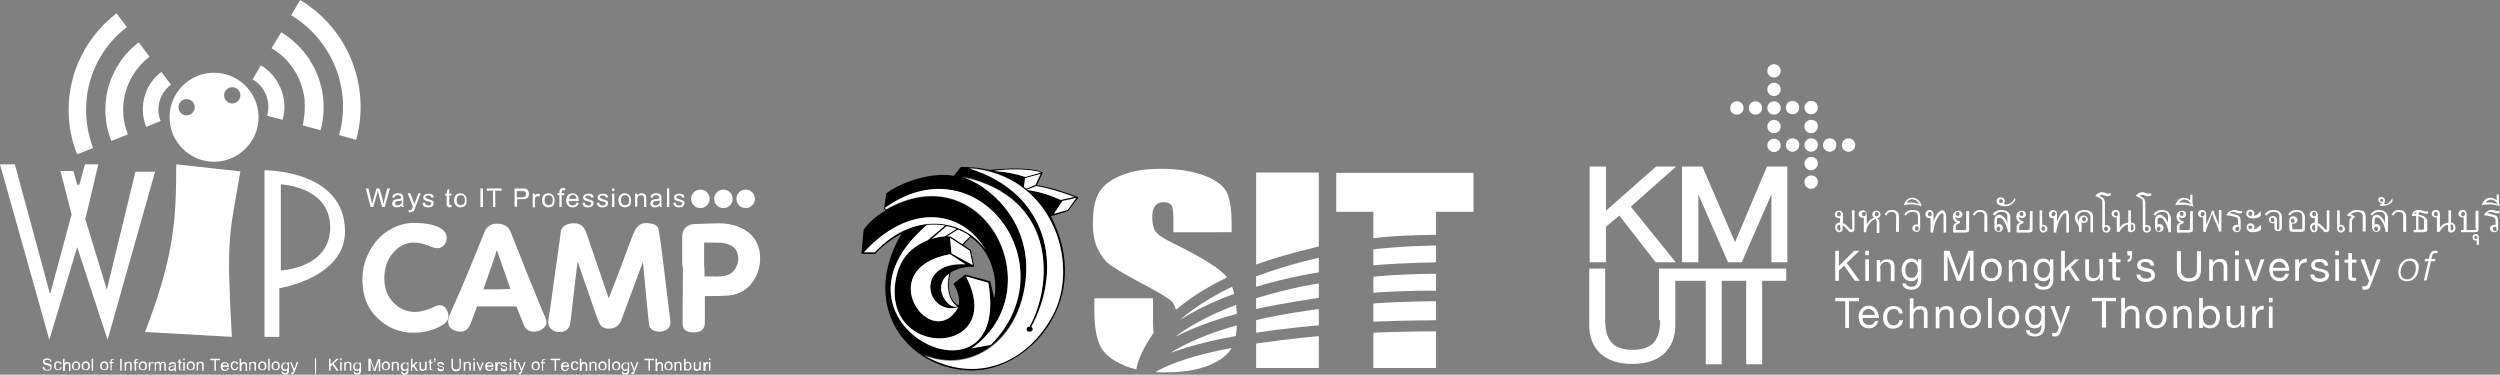 <?xml version="1.0" encoding="utf-8"?>
<!-- Generator: Adobe Illustrator 19.0.0, SVG Export Plug-In . SVG Version: 6.00 Build 0)  -->
<svg version="1.1" id="Layer_1" xmlns="http://www.w3.org/2000/svg" xmlns:xlink="http://www.w3.org/1999/xlink" x="0px" y="0px"
	 viewBox="39 370.6 673.9 101" style="enable-background:new 39 370.6 673.9 101;" xml:space="preserve">
<rect x="39" y="370.6" width="673.9" height="101" fill="#808080" stroke="none"/>
<style type="text/css">
	.st0{fill:#FFFFFF;}
	.st1{fill:none;}
</style>
<g id="Layer_1_1_">
	<g>
		<polygon class="st0" points="39,414.9 52.3,462.2 59.8,437.2 68,462.2 80.8,416.9 75.5,416.9 67.8,448.7 62,429.7 65.5,414.9 
			61.9,414.9 60.4,420.4 59.8,420.4 58.8,416.7 55.3,416.7 58.3,428.4 52.5,449.9 43,414.9 		"/>
		<path class="st0" d="M86.5,414.9c0,14.8-0.5,24.6-8.4,45.2l23.4,1.3c-1.5-26.9-0.8-26.6,2.3-44.6L86.5,414.9z"/>
		<path class="st0" d="M96.7,390.2c-6.6,0-12,5.4-12,12c0,6.6,5.4,12,12,12c6.6,0,12-5.4,12-12C108.7,395.6,103.3,390.2,96.7,390.2z
			 M89.3,401.7c-1.2,0-2.2-1-2.2-2.2c0-1.2,1-2.2,2.2-2.2c1.2,0,2.2,1,2.2,2.2C91.5,400.7,90.5,401.7,89.3,401.7z M101.6,398.5
			c-1.2,0-2.2-1-2.2-2.2s1-2.2,2.2-2.2s2.2,1,2.2,2.2C103.8,397.5,102.8,398.5,101.6,398.5z"/>
		<g>
			<path class="st0" d="M81.7,400.2c0-2.8,1.3-5.2,3.4-6.8l-2.6-3.4c-3.1,2.3-5,6-5,10.1c0,1.7,0.3,3.2,0.9,4.7l3.9-1.6
				C81.9,402.3,81.7,401.3,81.7,400.2z"/>
			<path class="st0" d="M72.2,400.2c0-5.8,2.8-11,7.1-14.3l-2.9-3.9c-5.5,4.2-9,10.8-9,18.2c0,3,0.6,5.8,1.6,8.4l4.5-1.8
				C72.6,404.7,72.2,402.5,72.2,400.2z"/>
			<path class="st0" d="M62.2,400.2c0-9.1,4.3-17.2,11-22.3l-2.8-3.7c-7.8,6-12.9,15.4-12.9,26c0,4.2,0.8,8.3,2.3,12l4.3-1.7
				C62.9,407.3,62.2,403.8,62.2,400.2z"/>
		</g>
		<g>
			<path class="st0" d="M111.3,398.5c-0.3-2.8-1.9-5.2-4.2-6.5l2.2-3.8c3.4,2,5.8,5.6,6.3,9.8c0.2,1.7,0,3.3-0.4,4.9l-4.2-1.1
				C111.3,400.7,111.4,399.6,111.3,398.5z"/>
			<path class="st0" d="M121.1,397.4c-0.7-6-4.1-11-8.9-13.8l2.6-4.3c6.1,3.7,10.4,10,11.3,17.6c0.3,3,0.1,6-0.7,8.8l-4.8-1.3
				C121.1,402.1,121.3,399.8,121.1,397.4z"/>
			<path class="st0" d="M131.3,396.3c-1-9.3-6.4-17.1-13.8-21.6l2.4-4.1c8.7,5.2,14.9,14.3,16.1,25.1c0.5,4.3,0.1,8.6-1,12.6
				l-4.6-1.3C131.4,403.6,131.7,400,131.3,396.3z"/>
		</g>
		<path class="st0" d="M110.3,416.5v44.9h4v-13.1c0,0,17.7-2.8,17.7-15.3C132,416.3,110.3,416.5,110.3,416.5z M114.7,443.5v-23.2
			c0,0,13.3,0.5,13.3,11.6S114.7,443.5,114.7,443.5z"/>
		<g>
			<path class="st0" d="M159.4,434.7c0,0.8-0.2,1.5-0.7,2s-1,0.8-1.8,0.8c-0.6,0-1.3-0.2-2.1-0.6c-1.5-0.6-2.9-0.9-4.3-0.9
				c-2.1,0-4,0.9-5.5,2.7c-1.6,1.8-2.4,4.2-2.4,7c0,2.6,0.8,4.7,2.4,6.4c1.6,1.7,3.5,2.5,5.7,2.6c1.5,0,3.1-0.4,4.7-1.1
				c1-0.5,1.7-0.8,2.2-0.7c0.7,0,1.3,0.3,1.7,1c0.4,0.6,0.6,1.4,0.6,2.1c0,1.1-1.1,2.1-3.1,3s-4.2,1.3-6.6,1.3
				c-3.7-0.1-6.8-1.4-9.5-4c-2.7-2.6-4-6-4-10.4c0-3,0.8-5.7,2.2-8.1c1.4-2.4,3.2-4.2,5.4-5.4c2.1-1.2,4.4-1.8,6.7-1.7
				c2.5,0,4.6,0.4,6.2,1.1C158.7,432.6,159.4,433.5,159.4,434.7z"/>
			<path class="st0" d="M160.6,454.6c1.8-4,3.1-7.1,4-9.2l5.1-12.5c0.3-0.6,0.7-1.1,1.3-1.5s1.3-0.5,2-0.5c1.8,0,3,0.7,3.6,2.1
				c0.2,0.5,2,5.1,5.4,13.6c0.1,0.1,0.2,0.4,0.3,0.7c0.1,0.3,0.3,0.6,0.3,0.7c1.6,3.9,2.6,6.5,3.2,7.7c0.3,0.7,0.5,1.3,0.5,1.8
				c0,0.6-0.3,1.2-1,1.7c-0.6,0.5-1.4,0.8-2.3,0.8c-1.4,0-2.3-0.6-2.8-1.8l-2-5c-0.5,0-2.8,0-6.6,0h-4l-1.8,4.8
				c-0.6,1.3-1.4,2-2.6,2c-0.9,0-1.7-0.2-2.4-0.7c-0.7-0.5-1-1.2-1-2.1C159.8,456.6,160.1,455.7,160.6,454.6z M169.3,448.6
				c2.8,0,5.2,0,7.3-0.1c-0.1-0.3-0.7-1.9-1.7-4.8c-1-2.9-1.6-4.8-2-5.7C172.7,438.9,171.5,442.4,169.3,448.6z"/>
			<path class="st0" d="M193.6,450.3c-0.5,4.5-0.8,7-0.9,7.5c-0.3,1.6-1.3,2.3-3,2.3c-0.9,0-1.6-0.3-2.2-0.9
				c-0.6-0.6-0.8-1.3-0.7-2.2c0.3-1.8,0.7-4.3,1.1-7.5c0.4-3.2,0.9-6.5,1.4-10s0.8-5.7,0.9-6.7c0.2-0.7,0.6-1.2,1.4-1.6
				c0.8-0.3,1.6-0.5,2.4-0.4c1.4,0,2.5,0.9,3.1,2.7l5.6,16.4c0,0.1,0.1,0.3,0.2,0.6s0.1,0.4,0.2,0.5l0.3-0.8
				c1.3-3.2,3.4-8.8,6.3-16.6l0.2-0.3c0.1-0.2,0.1-0.4,0.2-0.5s0.1-0.3,0.3-0.5c0.1-0.2,0.2-0.4,0.4-0.5c0.1-0.1,0.3-0.3,0.4-0.4
				c0.2-0.2,0.4-0.3,0.6-0.4c0.2-0.1,0.4-0.2,0.7-0.2c0.7-0.1,1.2-0.1,1.5,0c1.2,0.1,2,0.5,2.4,1.2c0.2,0.7,0.4,2,0.7,4.1
				c0.3,2.1,0.7,5.6,1.3,10.4c0.6,4.8,1,8.4,1.3,10.7c0.1,0.9-0.2,1.6-0.8,2.1s-1.3,0.7-2.1,0.7c-1.8,0-2.8-0.8-2.9-2.3
				c-0.3-3.2-0.9-8.7-1.6-16.5l-5.9,15.9c-0.6,1.4-1.8,2.1-3.4,2.1c-0.6,0-1.1-0.2-1.5-0.4s-0.6-0.5-0.8-0.8
				c-0.1-0.3-0.3-0.7-0.6-1.3l-5.4-15.6C194.5,442.7,194.1,445.8,193.6,450.3z"/>
			<path class="st0" d="M222.9,439.9c0-1.5,0-2.5,0-2.9c0-0.2,0-0.5,0-1s0-0.8,0-1.1s0-0.6,0-0.9c0-0.3,0.1-0.6,0.2-0.9
				c0.4-1.2,1.4-1.9,2.8-2.1c0.4,0,2.5-0.1,6.4-0.2c3-0.1,5.6,0.6,7.7,1.9c2.7,1.8,4,4.4,3.9,8c-0.1,2.2-0.8,4.2-2.1,6
				c-1.3,1.8-3.1,2.9-5.2,3.4c-1,0.2-3,0.3-5.9,0.3H229c0,0.9,0,2.1,0,3.7s0,2.8,0,3.5c0,1.7-1,2.6-3.1,2.6c-2,0-2.9-0.8-2.9-2.4
				c0-2.4,0-7.3,0.1-14.8C222.9,442.4,222.9,441.4,222.9,439.9z M228.9,443.7c0,0.6,0,1.1,0,1.4h1.9c1.9,0.1,3.3,0,4.1-0.3
				c0.9-0.2,1.6-0.8,2.2-1.6c0.6-0.9,0.9-1.8,0.9-2.8c0-1.8-0.7-3.1-2.3-3.8c-0.8-0.4-2-0.6-3.5-0.6c-1.8,0-3,0-3.4,0
				c0,0.2,0,1,0,2.5s0,2.7,0,3.8C228.9,442.6,228.9,443.1,228.9,443.7z"/>
		</g>
		<g>
			<path class="st0" d="M138.9,426.4l-1.3-5h0.7l0.8,3.3c0.1,0.3,0.2,0.7,0.2,1c0.1-0.5,0.2-0.8,0.2-0.9l1-3.4h0.8l0.7,2.5
				c0.2,0.6,0.3,1.2,0.4,1.8c0.1-0.3,0.1-0.7,0.2-1.1l0.8-3.2h0.7l-1.4,5H142l-1-3.8c-0.1-0.3-0.1-0.5-0.2-0.6
				c-0.1,0.2-0.1,0.4-0.1,0.6l-1.1,3.8H138.9z"/>
			<path class="st0" d="M147.3,426c-0.2,0.2-0.4,0.3-0.7,0.4c-0.2,0.1-0.4,0.1-0.7,0.1c-0.4,0-0.7-0.1-0.9-0.3
				c-0.2-0.2-0.3-0.4-0.3-0.7c0-0.2,0-0.3,0.1-0.5c0.1-0.1,0.2-0.3,0.3-0.4c0.1-0.1,0.3-0.2,0.4-0.2c0.1,0,0.3-0.1,0.5-0.1
				c0.5-0.1,0.9-0.1,1.1-0.2c0-0.1,0-0.1,0-0.2c0-0.3-0.1-0.4-0.2-0.5c-0.2-0.1-0.4-0.2-0.7-0.2c-0.3,0-0.5,0.1-0.6,0.2
				c-0.1,0.1-0.2,0.3-0.3,0.5l-0.6-0.1c0.1-0.3,0.1-0.5,0.3-0.6c0.1-0.2,0.3-0.3,0.5-0.4s0.5-0.1,0.8-0.1s0.6,0,0.8,0.1
				s0.3,0.2,0.4,0.3c0.1,0.1,0.2,0.3,0.2,0.4s0,0.3,0,0.6v0.8c0,0.6,0,0.9,0,1.1c0,0.2,0.1,0.3,0.2,0.4h-0.6
				C147.4,426.3,147.3,426.1,147.3,426z M147.3,424.6c-0.2,0.1-0.6,0.2-1,0.2c-0.3,0-0.4,0.1-0.5,0.1s-0.2,0.1-0.2,0.2
				c-0.1,0.1-0.1,0.2-0.1,0.3c0,0.2,0.1,0.3,0.2,0.4c0.1,0.1,0.3,0.2,0.5,0.2c0.2,0,0.4-0.1,0.6-0.2s0.3-0.2,0.4-0.4
				c0.1-0.1,0.1-0.3,0.1-0.6V424.6z"/>
			<path class="st0" d="M149.2,427.8l-0.1-0.6c0.1,0,0.3,0.1,0.4,0.1s0.2,0,0.3-0.1c0.1-0.1,0.1-0.1,0.2-0.2c0-0.1,0.1-0.2,0.2-0.5
				c0,0,0-0.1,0.1-0.2l-1.4-3.6h0.7l0.8,2.1c0.1,0.3,0.2,0.5,0.3,0.8c0.1-0.3,0.2-0.6,0.3-0.8l0.8-2.1h0.6l-1.4,3.7
				c-0.1,0.4-0.3,0.7-0.3,0.8c-0.1,0.2-0.2,0.4-0.4,0.4c-0.1,0.1-0.3,0.1-0.5,0.1C149.5,427.9,149.3,427.8,149.2,427.8z"/>
			<path class="st0" d="M152.9,425.3l0.6-0.1c0,0.2,0.1,0.4,0.3,0.6c0.2,0.1,0.4,0.2,0.7,0.2c0.3,0,0.5-0.1,0.6-0.2
				c0.1-0.1,0.2-0.3,0.2-0.4s-0.1-0.2-0.2-0.3c-0.1-0.1-0.3-0.1-0.6-0.2c-0.5-0.1-0.8-0.2-0.9-0.3c-0.2-0.1-0.3-0.2-0.4-0.3
				s-0.1-0.3-0.1-0.5c0-0.2,0-0.3,0.1-0.4s0.2-0.3,0.3-0.3c0.1-0.1,0.2-0.1,0.4-0.2c0.2,0,0.3-0.1,0.5-0.1c0.3,0,0.5,0,0.8,0.1
				c0.2,0.1,0.4,0.2,0.5,0.3c0.1,0.1,0.2,0.3,0.2,0.6l-0.6,0.1c0-0.2-0.1-0.3-0.2-0.4c-0.1-0.1-0.3-0.2-0.6-0.2
				c-0.3,0-0.5,0-0.6,0.1c-0.1,0.1-0.2,0.2-0.2,0.3s0,0.2,0.1,0.2c0.1,0.1,0.1,0.1,0.2,0.2c0.1,0,0.2,0.1,0.5,0.2
				c0.4,0.1,0.7,0.2,0.9,0.3c0.2,0.1,0.3,0.2,0.4,0.3c0.1,0.1,0.1,0.3,0.1,0.5c0,0.2-0.1,0.4-0.2,0.6c-0.1,0.2-0.3,0.3-0.5,0.4
				c-0.2,0.1-0.5,0.1-0.8,0.1c-0.5,0-0.8-0.1-1.1-0.3C153.1,426,152.9,425.7,152.9,425.3z"/>
			<path class="st0" d="M160.7,425.9l0.1,0.5c-0.2,0-0.3,0.1-0.5,0.1c-0.2,0-0.4,0-0.5-0.1c-0.1-0.1-0.2-0.2-0.3-0.3
				c-0.1-0.1-0.1-0.4-0.1-0.7v-2.1H159v-0.5h0.5v-0.9l0.6-0.4v1.3h0.6v0.5h-0.6v2.1c0,0.2,0,0.3,0,0.3c0,0.1,0.1,0.1,0.1,0.1
				s0.1,0,0.2,0C160.5,425.9,160.6,425.9,160.7,425.9z"/>
			<path class="st0" d="M161.4,424.6c0-0.7,0.2-1.2,0.6-1.5c0.3-0.3,0.7-0.4,1.1-0.4c0.5,0,0.9,0.2,1.2,0.5c0.3,0.3,0.5,0.8,0.5,1.4
				c0,0.5-0.1,0.8-0.2,1.1c-0.1,0.3-0.3,0.5-0.6,0.6c-0.3,0.1-0.6,0.2-0.9,0.2c-0.5,0-0.9-0.2-1.2-0.5
				C161.6,425.7,161.4,425.2,161.4,424.6z M162.1,424.6c0,0.5,0.1,0.8,0.3,1c0.2,0.2,0.5,0.3,0.8,0.3c0.3,0,0.6-0.1,0.8-0.3
				c0.2-0.2,0.3-0.6,0.3-1.1c0-0.4-0.1-0.8-0.3-1c-0.2-0.2-0.5-0.3-0.8-0.3c-0.3,0-0.6,0.1-0.8,0.3
				C162.2,423.7,162.1,424.1,162.1,424.6z"/>
			<path class="st0" d="M168.5,426.4v-5h0.7v5H168.5z"/>
			<path class="st0" d="M171.9,426.4V422h-1.7v-0.6h4v0.6h-1.7v4.4H171.9z"/>
			<path class="st0" d="M177.7,426.4v-5h1.9c0.3,0,0.6,0,0.8,0s0.5,0.1,0.6,0.2c0.2,0.1,0.3,0.3,0.4,0.5c0.1,0.2,0.2,0.4,0.2,0.7
				c0,0.4-0.1,0.8-0.4,1.1c-0.3,0.3-0.8,0.4-1.5,0.4h-1.3v2h-0.7V426.4z M178.3,423.8h1.3c0.4,0,0.7-0.1,0.9-0.2
				c0.2-0.1,0.3-0.4,0.3-0.7c0-0.2-0.1-0.4-0.2-0.5c-0.1-0.1-0.2-0.2-0.4-0.3c-0.1,0-0.3,0-0.6,0h-1.3V423.8z"/>
			<path class="st0" d="M182.6,426.4v-3.6h0.6v0.6c0.1-0.3,0.3-0.4,0.4-0.5c0.1-0.1,0.3-0.1,0.4-0.1c0.2,0,0.4,0.1,0.6,0.2l-0.2,0.6
				c-0.2-0.1-0.3-0.1-0.5-0.1c-0.1,0-0.3,0-0.4,0.1c-0.1,0.1-0.2,0.2-0.2,0.3c-0.1,0.2-0.1,0.5-0.1,0.7v1.9h-0.6V426.4z"/>
			<path class="st0" d="M185.1,424.6c0-0.7,0.2-1.2,0.6-1.5c0.3-0.3,0.7-0.4,1.1-0.4c0.5,0,0.9,0.2,1.2,0.5c0.3,0.3,0.5,0.8,0.5,1.4
				c0,0.5-0.1,0.8-0.2,1.1c-0.1,0.3-0.3,0.5-0.6,0.6s-0.6,0.2-0.9,0.2c-0.5,0-0.9-0.2-1.2-0.5C185.3,425.7,185.1,425.2,185.1,424.6z
				 M185.8,424.6c0,0.5,0.1,0.8,0.3,1c0.2,0.2,0.5,0.3,0.8,0.3s0.6-0.1,0.8-0.3c0.2-0.2,0.3-0.6,0.3-1.1c0-0.4-0.1-0.8-0.3-1
				c-0.2-0.2-0.5-0.3-0.8-0.3s-0.6,0.1-0.8,0.3C185.9,423.7,185.8,424.1,185.8,424.6z"/>
			<path class="st0" d="M189.8,426.4v-3.2h-0.5v-0.5h0.5v-0.4c0-0.2,0-0.4,0.1-0.5c0.1-0.2,0.2-0.3,0.3-0.4s0.4-0.1,0.6-0.1
				c0.2,0,0.4,0,0.6,0.1l-0.1,0.5c-0.1,0-0.2,0-0.4,0s-0.3,0-0.4,0.1c-0.1,0.1-0.1,0.2-0.1,0.4v0.3h0.7v0.5h-0.7v3.2
				C190.4,426.4,189.8,426.4,189.8,426.4z"/>
			<path class="st0" d="M194.4,425.2l0.6,0.1c-0.1,0.4-0.3,0.7-0.6,0.9c-0.3,0.2-0.6,0.3-1,0.3c-0.5,0-1-0.2-1.3-0.5
				c-0.3-0.3-0.5-0.8-0.5-1.4c0-0.6,0.2-1.1,0.5-1.4c0.3-0.3,0.7-0.5,1.2-0.5s0.9,0.2,1.2,0.5c0.3,0.3,0.5,0.8,0.5,1.4
				c0,0,0,0.1,0,0.2h-2.7c0,0.4,0.1,0.7,0.3,0.9c0.2,0.2,0.5,0.3,0.8,0.3c0.2,0,0.4-0.1,0.6-0.2S194.4,425.5,194.4,425.2z
				 M192.4,424.2h2c0-0.3-0.1-0.5-0.2-0.7c-0.2-0.2-0.5-0.4-0.8-0.4s-0.5,0.1-0.7,0.3C192.6,423.7,192.4,423.9,192.4,424.2z"/>
			<path class="st0" d="M196,425.3l0.6-0.1c0,0.2,0.1,0.4,0.3,0.6c0.2,0.1,0.4,0.2,0.7,0.2s0.5-0.1,0.6-0.2s0.2-0.3,0.2-0.4
				s-0.1-0.2-0.2-0.3c-0.1-0.1-0.3-0.1-0.6-0.2c-0.5-0.1-0.8-0.2-0.9-0.3c-0.2-0.1-0.3-0.2-0.4-0.3c-0.1-0.1-0.1-0.3-0.1-0.5
				c0-0.2,0-0.3,0.1-0.4s0.2-0.3,0.3-0.3c0.1-0.1,0.2-0.1,0.4-0.2c0.2,0,0.3-0.1,0.5-0.1c0.3,0,0.5,0,0.8,0.1
				c0.2,0.1,0.4,0.2,0.5,0.3c0.1,0.1,0.2,0.3,0.2,0.6l-0.6,0.1c0-0.2-0.1-0.3-0.2-0.4c-0.1-0.1-0.3-0.2-0.6-0.2s-0.5,0-0.6,0.1
				c-0.1,0.1-0.2,0.2-0.2,0.3s0,0.2,0.1,0.2c0.1,0.1,0.1,0.1,0.2,0.2c0.1,0,0.2,0.1,0.5,0.2c0.4,0.1,0.7,0.2,0.9,0.3
				c0.2,0.1,0.3,0.2,0.4,0.3c0.1,0.1,0.1,0.3,0.1,0.5c0,0.2-0.1,0.4-0.2,0.6c-0.1,0.2-0.3,0.3-0.5,0.4c-0.2,0.1-0.5,0.1-0.8,0.1
				c-0.5,0-0.8-0.1-1.1-0.3C196.2,426,196.1,425.7,196,425.3z"/>
			<path class="st0" d="M199.9,425.3l0.6-0.1c0,0.2,0.1,0.4,0.3,0.6c0.2,0.1,0.4,0.2,0.7,0.2s0.5-0.1,0.6-0.2s0.2-0.3,0.2-0.4
				s-0.1-0.2-0.2-0.3c-0.1-0.1-0.3-0.1-0.6-0.2c-0.5-0.1-0.8-0.2-0.9-0.3c-0.2-0.1-0.3-0.2-0.4-0.3c-0.1-0.1-0.1-0.3-0.1-0.5
				c0-0.2,0-0.3,0.1-0.4s0.2-0.3,0.3-0.3c0.1-0.1,0.2-0.1,0.4-0.2c0.2,0,0.3-0.1,0.5-0.1c0.3,0,0.5,0,0.8,0.1
				c0.2,0.1,0.4,0.2,0.5,0.3c0.1,0.1,0.2,0.3,0.2,0.6l-0.6,0.1c0-0.2-0.1-0.3-0.2-0.4c-0.1-0.1-0.3-0.2-0.6-0.2s-0.5,0-0.6,0.1
				c-0.1,0.1-0.2,0.2-0.2,0.3s0,0.2,0.1,0.2c0.1,0.1,0.1,0.1,0.2,0.2c0.1,0,0.2,0.1,0.5,0.2c0.4,0.1,0.7,0.2,0.9,0.3
				c0.2,0.1,0.3,0.2,0.4,0.3c0.1,0.1,0.1,0.3,0.1,0.5c0,0.2-0.1,0.4-0.2,0.6c-0.1,0.2-0.3,0.3-0.5,0.4c-0.2,0.1-0.5,0.1-0.8,0.1
				c-0.5,0-0.8-0.1-1.1-0.3C200.1,426,199.9,425.7,199.9,425.3z"/>
			<path class="st0" d="M204,422.1v-0.7h0.6v0.7H204z M204,426.4v-3.6h0.6v3.6H204z"/>
			<path class="st0" d="M205.7,424.6c0-0.7,0.2-1.2,0.6-1.5c0.3-0.3,0.7-0.4,1.1-0.4c0.5,0,0.9,0.2,1.2,0.5c0.3,0.3,0.5,0.8,0.5,1.4
				c0,0.5-0.1,0.8-0.2,1.1c-0.1,0.3-0.3,0.5-0.6,0.6s-0.6,0.2-0.9,0.2c-0.5,0-0.9-0.2-1.2-0.5C205.9,425.7,205.7,425.2,205.7,424.6z
				 M206.4,424.6c0,0.5,0.1,0.8,0.3,1c0.2,0.2,0.5,0.3,0.8,0.3s0.6-0.1,0.8-0.3c0.2-0.2,0.3-0.6,0.3-1.1c0-0.4-0.1-0.8-0.3-1
				c-0.2-0.2-0.5-0.3-0.8-0.3s-0.6,0.1-0.8,0.3C206.5,423.7,206.4,424.1,206.4,424.6z"/>
			<path class="st0" d="M210.2,426.4v-3.6h0.6v0.5c0.3-0.4,0.7-0.6,1.2-0.6c0.2,0,0.4,0,0.6,0.1c0.2,0.1,0.3,0.2,0.4,0.3
				c0.1,0.1,0.2,0.3,0.2,0.5c0,0.1,0,0.3,0,0.6v2.2h-0.6v-2.2c0-0.3,0-0.4-0.1-0.6c0-0.1-0.1-0.2-0.3-0.3c-0.1-0.1-0.3-0.1-0.4-0.1
				c-0.3,0-0.5,0.1-0.7,0.2c-0.2,0.2-0.3,0.5-0.3,0.9v2h-0.6V426.4z"/>
			<path class="st0" d="M216.9,426c-0.2,0.2-0.4,0.3-0.7,0.4c-0.2,0.1-0.4,0.1-0.7,0.1c-0.4,0-0.7-0.1-0.9-0.3
				c-0.2-0.2-0.3-0.4-0.3-0.7c0-0.2,0-0.3,0.1-0.5c0.1-0.1,0.2-0.3,0.3-0.4c0.1-0.1,0.3-0.2,0.4-0.2c0.1,0,0.3-0.1,0.5-0.1
				c0.5-0.1,0.9-0.1,1.1-0.2c0-0.1,0-0.1,0-0.2c0-0.3-0.1-0.4-0.2-0.5c-0.2-0.1-0.4-0.2-0.7-0.2s-0.5,0.1-0.6,0.2s-0.2,0.3-0.3,0.5
				l-0.6-0.1c0.1-0.3,0.1-0.5,0.3-0.6c0.1-0.2,0.3-0.3,0.5-0.4s0.5-0.1,0.8-0.1s0.6,0,0.8,0.1s0.3,0.2,0.4,0.3
				c0.1,0.1,0.2,0.3,0.2,0.4s0,0.3,0,0.6v0.8c0,0.6,0,0.9,0,1.1c0,0.2,0.1,0.3,0.2,0.4H217C216.9,426.3,216.9,426.1,216.9,426z
				 M216.8,424.6c-0.2,0.1-0.6,0.2-1,0.2c-0.3,0-0.4,0.1-0.5,0.1s-0.2,0.1-0.2,0.2c-0.1,0.1-0.1,0.2-0.1,0.3c0,0.2,0.1,0.3,0.2,0.4
				c0.1,0.1,0.3,0.2,0.5,0.2s0.4-0.1,0.6-0.2c0.2-0.1,0.3-0.2,0.4-0.4c0.1-0.1,0.1-0.3,0.1-0.6V424.6z"/>
			<path class="st0" d="M218.8,426.4v-5h0.6v5H218.8z"/>
			<path class="st0" d="M220.5,425.3l0.6-0.1c0,0.2,0.1,0.4,0.3,0.6c0.2,0.1,0.4,0.2,0.7,0.2s0.5-0.1,0.6-0.2s0.2-0.3,0.2-0.4
				s-0.1-0.2-0.2-0.3c-0.1-0.1-0.3-0.1-0.6-0.2c-0.5-0.1-0.8-0.2-0.9-0.3c-0.2-0.1-0.3-0.2-0.4-0.3c-0.1-0.1-0.1-0.3-0.1-0.5
				c0-0.2,0-0.3,0.1-0.4s0.2-0.3,0.3-0.3c0.1-0.1,0.2-0.1,0.4-0.2c0.2,0,0.3-0.1,0.5-0.1c0.3,0,0.5,0,0.8,0.1
				c0.2,0.1,0.4,0.2,0.5,0.3c0.1,0.1,0.2,0.3,0.2,0.6l-0.6,0.1c0-0.2-0.1-0.3-0.2-0.4c-0.1-0.1-0.3-0.2-0.6-0.2s-0.5,0-0.6,0.1
				c-0.1,0.1-0.2,0.2-0.2,0.3s0,0.2,0.1,0.2c0.1,0.1,0.1,0.1,0.2,0.2c0.1,0,0.2,0.1,0.5,0.2c0.4,0.1,0.7,0.2,0.9,0.3
				c0.2,0.1,0.3,0.2,0.4,0.3c0.1,0.1,0.1,0.3,0.1,0.5c0,0.2-0.1,0.4-0.2,0.6c-0.1,0.2-0.3,0.3-0.5,0.4c-0.2,0.1-0.5,0.1-0.8,0.1
				c-0.5,0-0.8-0.1-1.1-0.3C220.7,426,220.5,425.7,220.5,425.3z"/>
		</g>
		<circle class="st0" cx="227.8" cy="424.2" r="2.5"/>
		<circle class="st0" cx="234" cy="424.2" r="2.5"/>
		<circle class="st0" cx="240" cy="424.2" r="2.5"/>
		<g>
			<path class="st0" d="M50.5,469.5h0.4c0,0.2,0.1,0.3,0.1,0.4c0.1,0.1,0.2,0.2,0.3,0.3c0.1,0.1,0.3,0.1,0.5,0.1s0.3,0,0.4-0.1
				c0.1,0,0.2-0.1,0.3-0.2s0.1-0.2,0.1-0.3s0-0.2-0.1-0.3s-0.2-0.1-0.3-0.2c-0.1,0-0.3-0.1-0.6-0.2c-0.3-0.1-0.5-0.1-0.6-0.2
				c-0.2-0.1-0.3-0.2-0.3-0.3c-0.1-0.1-0.1-0.3-0.1-0.4c0-0.2,0-0.3,0.1-0.5c0.1-0.1,0.2-0.2,0.4-0.3c0.2-0.1,0.4-0.1,0.6-0.1
				c0.2,0,0.4,0,0.6,0.1c0.2,0.1,0.3,0.2,0.4,0.3c0.1,0.1,0.2,0.3,0.2,0.5h-0.4c0-0.2-0.1-0.4-0.2-0.5c-0.1,0-0.2,0-0.5,0
				s-0.4,0-0.6,0.1c-0.1,0.1-0.2,0.2-0.2,0.3s0,0.2,0.1,0.3c0.1,0.1,0.3,0.2,0.6,0.2c0.3,0.1,0.6,0.1,0.7,0.2
				c0.2,0.1,0.3,0.2,0.4,0.3c0.1,0.1,0.1,0.3,0.1,0.5c0,0.2,0,0.3-0.1,0.5c-0.1,0.2-0.2,0.3-0.4,0.4c-0.2,0.1-0.4,0.1-0.6,0.1
				c-0.3,0-0.5,0-0.7-0.1c-0.2-0.1-0.4-0.2-0.5-0.4C50.6,469.9,50.5,469.7,50.5,469.5z"/>
			<path class="st0" d="M55.2,469.6h0.4c0,0.3-0.2,0.5-0.3,0.6c-0.2,0.2-0.4,0.2-0.6,0.2c-0.3,0-0.6-0.1-0.8-0.3
				c-0.2-0.2-0.3-0.5-0.3-0.9c0-0.3,0-0.5,0.1-0.7c0.1-0.2,0.2-0.3,0.4-0.4c0.2-0.1,0.4-0.1,0.6-0.1c0.3,0,0.5,0.1,0.6,0.2
				c0.2,0.1,0.3,0.3,0.3,0.5l-0.4,0.1c0-0.2-0.1-0.3-0.2-0.4c-0.1-0.1-0.2-0.1-0.3-0.1c-0.2,0-0.4,0.1-0.5,0.2
				c-0.1,0.1-0.2,0.5-0.2,0.8c0,0.3,0.1,0.5,0.2,0.7c0.1,0.1,0.3,0.2,0.5,0.2s0.3,0,0.4-0.1C55.1,470,55.2,469.8,55.2,469.6z"/>
			<path class="st0" d="M56,470.5v-3.2h0.4v1.2c0.2-0.2,0.4-0.3,0.7-0.3c0.2,0,0.3,0,0.5,0.1c0.2,0.1,0.2,0.2,0.3,0.3
				c0.1,0.1,0.1,0.3,0.1,0.5v1.5h-0.4v-1.5c0-0.2,0-0.3-0.1-0.4c-0.1-0.1-0.2-0.1-0.4-0.1c-0.1,0-0.2,0-0.3,0.1
				c-0.1,0.1-0.2,0.1-0.2,0.2s-0.1,0.2-0.1,0.4v1.3H56V470.5z"/>
			<path class="st0" d="M58.4,469.3c0-0.4,0.1-0.8,0.4-1c0.2-0.2,0.4-0.3,0.7-0.3c0.3,0,0.6,0.1,0.8,0.3s0.3,0.5,0.3,0.9
				c0,0.3,0,0.5-0.1,0.7c-0.1,0.2-0.2,0.3-0.4,0.4c-0.2,0.1-0.4,0.1-0.6,0.1c-0.3,0-0.6-0.1-0.8-0.3C58.5,470,58.4,469.7,58.4,469.3
				z M58.8,469.3c0,0.3,0.1,0.5,0.2,0.7c0.1,0.1,0.3,0.2,0.5,0.2s0.4-0.1,0.5-0.2c0.1-0.2,0.2-0.4,0.2-0.7s-0.1-0.5-0.2-0.7
				c-0.1-0.1-0.3-0.2-0.5-0.2s-0.4,0.1-0.5,0.2C58.9,468.8,58.8,469,58.8,469.3z"/>
			<path class="st0" d="M61,469.3c0-0.4,0.1-0.8,0.4-1c0.2-0.2,0.4-0.3,0.7-0.3c0.3,0,0.6,0.1,0.8,0.3c0.2,0.2,0.3,0.5,0.3,0.9
				c0,0.3,0,0.5-0.1,0.7c-0.1,0.2-0.2,0.3-0.4,0.4c-0.2,0.1-0.4,0.1-0.6,0.1c-0.3,0-0.6-0.1-0.8-0.3C61.1,470,61,469.7,61,469.3z
				 M61.4,469.3c0,0.3,0.1,0.5,0.2,0.7c0.1,0.1,0.3,0.2,0.5,0.2c0.2,0,0.4-0.1,0.5-0.2c0.1-0.2,0.2-0.4,0.2-0.7s-0.1-0.5-0.2-0.7
				c-0.1-0.1-0.3-0.2-0.5-0.2c-0.2,0-0.4,0.1-0.5,0.2C61.5,468.8,61.4,469,61.4,469.3z"/>
			<path class="st0" d="M63.7,470.5v-3.2h0.4v3.2H63.7z"/>
			<path class="st0" d="M66,469.3c0-0.4,0.1-0.8,0.4-1c0.2-0.2,0.4-0.3,0.7-0.3c0.3,0,0.6,0.1,0.8,0.3c0.2,0.2,0.3,0.5,0.3,0.9
				c0,0.3,0,0.5-0.1,0.7c-0.1,0.2-0.2,0.3-0.4,0.4s-0.4,0.1-0.6,0.1c-0.3,0-0.6-0.1-0.8-0.3C66.1,470,66,469.7,66,469.3z
				 M66.4,469.3c0,0.3,0.1,0.5,0.2,0.7c0.1,0.1,0.3,0.2,0.5,0.2c0.2,0,0.4-0.1,0.5-0.2c0.1-0.2,0.2-0.4,0.2-0.7s-0.1-0.5-0.2-0.7
				c-0.1-0.1-0.3-0.2-0.5-0.2c-0.2,0-0.4,0.1-0.5,0.2C66.4,468.8,66.4,469,66.4,469.3z"/>
			<path class="st0" d="M68.8,470.5v-2h-0.3v-0.3h0.3V468c0-0.2,0-0.3,0-0.3c0-0.1,0.1-0.2,0.2-0.2c0.1-0.1,0.2-0.1,0.4-0.1
				c0.1,0,0.2,0,0.4,0l-0.1,0.2c-0.1,0-0.2,0-0.2,0c-0.1,0-0.2,0-0.3,0.1c-0.1,0.1-0.1,0.1-0.1,0.3v0.2h0.5v0.3h-0.5v2H68.8z"/>
			<path class="st0" d="M71.4,470.5v-3.2h0.4v3.2H71.4z"/>
			<path class="st0" d="M72.6,470.5v-2.3H73v0.3c0.2-0.3,0.4-0.4,0.7-0.4c0.1,0,0.3,0,0.4,0.1c0.1,0.1,0.2,0.1,0.3,0.2
				s0.1,0.2,0.1,0.3s0,0.2,0,0.4v1.4h-0.4v-1.4c0-0.2,0-0.3,0-0.4c0-0.1-0.1-0.1-0.2-0.2c-0.1,0-0.2-0.1-0.3-0.1
				c-0.2,0-0.3,0.1-0.4,0.2c-0.1,0.1-0.2,0.3-0.2,0.6v1.3H72.6z"/>
			<path class="st0" d="M75.3,470.5v-2H75v-0.3h0.3V468c0-0.2,0-0.3,0-0.3c0-0.1,0.1-0.2,0.2-0.2c0.1-0.1,0.2-0.1,0.4-0.1
				c0.1,0,0.2,0,0.4,0v0.2c-0.1,0-0.2,0-0.2,0c-0.1,0-0.2,0-0.3,0.1c-0.1,0.1-0.1,0.1-0.1,0.3v0.2h0.5v0.3h-0.5v2H75.3z"/>
			<path class="st0" d="M76.4,469.3c0-0.4,0.1-0.8,0.4-1c0.2-0.2,0.4-0.3,0.7-0.3c0.3,0,0.6,0.1,0.8,0.3s0.3,0.5,0.3,0.9
				c0,0.3,0,0.5-0.1,0.7c-0.1,0.2-0.2,0.3-0.4,0.4c-0.2,0.1-0.4,0.1-0.6,0.1c-0.3,0-0.6-0.1-0.8-0.3C76.5,470,76.4,469.7,76.4,469.3
				z M76.8,469.3c0,0.3,0.1,0.5,0.2,0.7c0.1,0.1,0.3,0.2,0.5,0.2s0.4-0.1,0.5-0.2c0.1-0.2,0.2-0.4,0.2-0.7s-0.1-0.5-0.2-0.7
				c-0.1-0.1-0.3-0.2-0.5-0.2s-0.4,0.1-0.5,0.2C76.8,468.8,76.8,469,76.8,469.3z"/>
			<path class="st0" d="M79.1,470.5v-2.3h0.4v0.4c0.1-0.2,0.2-0.3,0.3-0.3c0.1-0.1,0.2-0.1,0.3-0.1s0.3,0,0.4,0.1l-0.3,0.3
				c-0.1-0.1-0.2-0.1-0.3-0.1s-0.2,0-0.2,0.1c0,0.1-0.1,0.1-0.1,0.2s-0.1,0.3-0.1,0.5v1.2C79.5,470.5,79.1,470.5,79.1,470.5z"/>
			<path class="st0" d="M80.7,470.5v-2.3H81v0.3c0.1-0.1,0.2-0.2,0.3-0.3c0.1-0.1,0.3-0.1,0.4-0.1c0.2,0,0.3,0,0.4,0.1
				c0.1,0.1,0.2,0.2,0.2,0.3c0.2-0.3,0.4-0.4,0.7-0.4c0.2,0,0.4,0.1,0.5,0.2c0.1,0.1,0.2,0.3,0.2,0.6v1.6h-0.4V469
				c0-0.2,0-0.3,0-0.3c0-0.1-0.1-0.1-0.1-0.2c-0.1,0-0.1-0.1-0.2-0.1c-0.2,0-0.3,0.1-0.4,0.2c-0.1,0.1-0.2,0.3-0.2,0.5v1.4H82V469
				c0-0.2,0-0.3-0.1-0.4c-0.1-0.1-0.2-0.1-0.3-0.1c-0.1,0-0.2,0-0.3,0.1c-0.1,0.1-0.2,0.1-0.2,0.3c0,0.1-0.1,0.3-0.1,0.5v1.2
				L80.7,470.5L80.7,470.5z"/>
			<path class="st0" d="M86,470.2c-0.1,0.1-0.3,0.2-0.4,0.3s-0.3,0.1-0.4,0.1c-0.3,0-0.5-0.1-0.6-0.2s-0.2-0.3-0.2-0.5
				c0-0.1,0-0.2,0.1-0.3c0.1-0.1,0.1-0.2,0.2-0.2c0.1-0.1,0.2-0.1,0.3-0.1c0.1,0,0.2,0,0.4-0.1c0.3,0,0.6-0.1,0.7-0.1
				c0-0.1,0-0.1,0-0.1c0-0.2,0-0.3-0.1-0.3c-0.1-0.1-0.3-0.1-0.5-0.1s-0.3,0-0.4,0.1c-0.1,0.1-0.2,0.2-0.2,0.3l-0.4-0.1
				c0-0.2,0.1-0.3,0.2-0.4c0.1-0.1,0.2-0.2,0.3-0.2c0.2-0.1,0.3-0.1,0.5-0.1c0.2,0,0.4,0,0.5,0.1c0.1,0,0.2,0.1,0.3,0.2
				s0.1,0.2,0.1,0.3c0,0.1,0,0.2,0,0.4v0.5c0,0.4,0,0.6,0,0.7c0,0.1,0.1,0.2,0.1,0.3h-0.4C86,470.4,86,470.3,86,470.2z M86,469.3
				c-0.1,0.1-0.4,0.1-0.6,0.1c-0.2,0-0.3,0-0.3,0.1c0,0.1-0.1,0.1-0.2,0.1c0,0.1-0.1,0.1-0.1,0.2s0,0.2,0.1,0.3s0.2,0.1,0.4,0.1
				s0.3,0,0.4-0.1c0.1-0.1,0.2-0.2,0.3-0.3c0-0.1,0.1-0.2,0.1-0.4v-0.1H86z"/>
			<path class="st0" d="M87.9,470.1l0.1,0.3c-0.1,0-0.2,0-0.3,0c-0.1,0-0.3,0-0.3-0.1c-0.1,0-0.1-0.1-0.2-0.2c0-0.1,0-0.2,0-0.5
				v-1.3h-0.3V468h0.3v-0.4l0.4-0.2v0.8H88v0.3h-0.4v1.4c0,0.1,0,0.2,0,0.2s0,0.1,0.1,0.1h0.1C87.8,470.2,87.8,470.2,87.9,470.1z"/>
			<path class="st0" d="M88.4,467.7v-0.5h0.4v0.5H88.4z M88.4,470.5v-2.3h0.4v2.3H88.4z"/>
			<path class="st0" d="M89.3,469.3c0-0.4,0.1-0.8,0.4-1c0.2-0.2,0.4-0.3,0.7-0.3s0.6,0.1,0.8,0.3c0.2,0.2,0.3,0.5,0.3,0.9
				c0,0.3,0,0.5-0.1,0.7c-0.1,0.2-0.2,0.3-0.4,0.4s-0.4,0.1-0.6,0.1c-0.3,0-0.6-0.1-0.8-0.3C89.4,470,89.3,469.7,89.3,469.3z
				 M89.7,469.3c0,0.3,0.1,0.5,0.2,0.7c0.1,0.1,0.3,0.2,0.5,0.2s0.4-0.1,0.5-0.2c0.1-0.2,0.2-0.4,0.2-0.7s-0.1-0.5-0.2-0.7
				c-0.1-0.1-0.3-0.2-0.5-0.2s-0.4,0.1-0.5,0.2C89.8,468.8,89.7,469,89.7,469.3z"/>
			<path class="st0" d="M92,470.5v-2.3h0.4v0.3c0.2-0.3,0.4-0.4,0.7-0.4c0.1,0,0.3,0,0.4,0.1c0.1,0.1,0.2,0.1,0.3,0.2
				s0.1,0.2,0.1,0.3s0,0.2,0,0.4v1.4h-0.4v-1.4c0-0.2,0-0.3,0-0.4c0-0.1-0.1-0.1-0.2-0.2c-0.1,0-0.2-0.1-0.3-0.1
				c-0.2,0-0.3,0.1-0.4,0.2c-0.1,0.1-0.2,0.3-0.2,0.6v1.3H92z"/>
			<path class="st0" d="M96.8,470.5v-2.8h-1.1v-0.4h2.6v0.4h-1.1v2.8H96.8z"/>
			<path class="st0" d="M100.3,469.7l0.4,0.1c-0.1,0.2-0.2,0.4-0.4,0.6c-0.2,0.1-0.4,0.2-0.7,0.2s-0.6-0.1-0.8-0.3
				c-0.2-0.2-0.3-0.5-0.3-0.9c0-0.4,0.1-0.7,0.3-0.9c0.2-0.2,0.5-0.3,0.8-0.3s0.6,0.1,0.8,0.3c0.2,0.2,0.3,0.5,0.3,0.9v0.1H99
				c0,0.3,0.1,0.5,0.2,0.6c0.1,0.1,0.3,0.2,0.5,0.2c0.1,0,0.3,0,0.4-0.1C100.2,470,100.2,469.9,100.3,469.7z M99,469.1h1.3
				c0-0.2-0.1-0.3-0.1-0.4c-0.1-0.2-0.3-0.2-0.5-0.2c-0.2,0-0.3,0.1-0.5,0.2C99.1,468.7,99,468.9,99,469.1z"/>
			<path class="st0" d="M102.8,469.6h0.4c0,0.3-0.2,0.5-0.3,0.6c-0.2,0.2-0.4,0.2-0.6,0.2c-0.3,0-0.6-0.1-0.8-0.3
				c-0.2-0.2-0.3-0.5-0.3-0.9c0-0.3,0-0.5,0.1-0.7c0.1-0.2,0.2-0.3,0.4-0.4c0.2-0.1,0.4-0.1,0.6-0.1c0.3,0,0.5,0.1,0.6,0.2
				c0.2,0.1,0.3,0.3,0.3,0.5l-0.4,0.1c0-0.2-0.1-0.3-0.2-0.4c-0.1-0.1-0.2-0.1-0.3-0.1c-0.2,0-0.4,0.1-0.5,0.2
				c-0.1,0.1-0.2,0.4-0.2,0.7s0.1,0.5,0.2,0.7c0.1,0.1,0.3,0.2,0.5,0.2s0.3,0,0.4-0.1C102.7,470,102.8,469.8,102.8,469.6z"/>
			<path class="st0" d="M103.6,470.5v-3.2h0.4v1.2c0.2-0.2,0.4-0.3,0.7-0.3c0.2,0,0.3,0,0.5,0.1s0.2,0.2,0.3,0.3
				c0.1,0.1,0.1,0.3,0.1,0.5v1.5h-0.4v-1.5c0-0.2,0-0.3-0.1-0.4c-0.1-0.1-0.2-0.1-0.4-0.1c-0.1,0-0.2,0-0.3,0.1
				c-0.1,0.1-0.2,0.1-0.2,0.2s-0.1,0.2-0.1,0.4v1.3h-0.5V470.5z"/>
			<path class="st0" d="M106.2,470.5v-2.3h0.4v0.3c0.2-0.3,0.4-0.4,0.7-0.4c0.1,0,0.3,0,0.4,0.1c0.1,0.1,0.2,0.1,0.3,0.2
				s0,0.2,0,0.3c0,0.1,0,0.2,0,0.4v1.4h-0.4v-1.4c0-0.2,0-0.3,0-0.4c0-0.1-0.1-0.1-0.2-0.2c-0.1,0-0.2-0.1-0.3-0.1
				c-0.2,0-0.3,0.1-0.4,0.2c-0.1,0.1-0.2,0.3-0.2,0.6v1.3H106.2z"/>
			<path class="st0" d="M108.6,469.3c0-0.4,0.1-0.8,0.4-1c0.2-0.2,0.4-0.3,0.7-0.3c0.3,0,0.6,0.1,0.8,0.3c0.2,0.2,0.3,0.5,0.3,0.9
				c0,0.3,0,0.5-0.1,0.7c-0.1,0.2-0.2,0.3-0.4,0.4c-0.2,0.1-0.4,0.1-0.6,0.1c-0.3,0-0.6-0.1-0.8-0.3
				C108.7,470,108.6,469.7,108.6,469.3z M109,469.3c0,0.3,0.1,0.5,0.2,0.7c0.1,0.1,0.3,0.2,0.5,0.2s0.4-0.1,0.5-0.2
				c0.1-0.2,0.2-0.4,0.2-0.7s-0.1-0.5-0.2-0.7c-0.1-0.1-0.3-0.2-0.5-0.2s-0.4,0.1-0.5,0.2C109.1,468.8,109,469,109,469.3z"/>
			<path class="st0" d="M111.3,470.5v-3.2h0.4v3.2H111.3z"/>
			<path class="st0" d="M112.2,469.3c0-0.4,0.1-0.8,0.4-1c0.2-0.2,0.4-0.3,0.7-0.3c0.3,0,0.6,0.1,0.8,0.3c0.2,0.2,0.3,0.5,0.3,0.9
				c0,0.3,0,0.5-0.1,0.7c-0.1,0.2-0.2,0.3-0.4,0.4c-0.2,0.1-0.4,0.1-0.6,0.1c-0.3,0-0.6-0.1-0.8-0.3
				C112.3,470,112.2,469.7,112.2,469.3z M112.6,469.3c0,0.3,0.1,0.5,0.2,0.7c0.1,0.1,0.3,0.2,0.5,0.2s0.4-0.1,0.5-0.2
				c0.1-0.2,0.2-0.4,0.2-0.7s-0.1-0.5-0.2-0.7c-0.1-0.1-0.3-0.2-0.5-0.2s-0.4,0.1-0.5,0.2C112.7,468.8,112.6,469,112.6,469.3z"/>
			<path class="st0" d="M114.9,470.7l0.4,0.1c0,0.1,0.1,0.2,0.1,0.3c0.1,0.1,0.2,0.1,0.4,0.1c0.2,0,0.3,0,0.4-0.1
				c0.1-0.1,0.2-0.2,0.2-0.3s0-0.3,0-0.5c-0.2,0.2-0.4,0.3-0.6,0.3c-0.3,0-0.6-0.1-0.7-0.3c-0.2-0.2-0.3-0.5-0.3-0.8
				c0-0.2,0-0.4,0.1-0.6c0.1-0.2,0.2-0.3,0.4-0.4c0.2-0.1,0.3-0.2,0.5-0.2c0.3,0,0.5,0.1,0.7,0.3v-0.3h0.4v2c0,0.4,0,0.6-0.1,0.8
				c-0.1,0.2-0.2,0.3-0.4,0.4c-0.2,0.1-0.4,0.1-0.6,0.1c-0.3,0-0.5-0.1-0.7-0.2C114.9,471.1,114.9,470.9,114.9,470.7z M115.2,469.3
				c0,0.3,0.1,0.5,0.2,0.7c0.1,0.2,0.3,0.2,0.5,0.2s0.3-0.1,0.5-0.2c0.2-0.1,0.2-0.4,0.2-0.7s-0.1-0.5-0.2-0.6
				c-0.1-0.1-0.3-0.2-0.5-0.2s-0.3,0.1-0.4,0.2C115.4,468.8,115.2,469,115.2,469.3z"/>
			<path class="st0" d="M117.5,471.4V471c0.1,0,0.2,0,0.2,0c0.1,0,0.2,0,0.2,0l0.1-0.1c0,0,0.1-0.1,0.1-0.3v-0.1l-0.9-2.3h0.4
				l0.5,1.4c0.1,0.2,0.1,0.4,0.2,0.5c0-0.2,0.1-0.4,0.2-0.5l0.5-1.4h0.4l-0.9,2.4c-0.1,0.3-0.2,0.4-0.2,0.5
				c-0.1,0.1-0.2,0.2-0.2,0.3c-0.1,0.1-0.2,0.1-0.3,0.1C117.7,471.4,117.6,471.4,117.5,471.4z"/>
			<path class="st0" d="M123.9,471.4v-4.2h0.3v4.2H123.9z"/>
			<path class="st0" d="M127.7,470.5v-3.2h0.4v1.6l1.6-1.6h0.6l-1.4,1.3l1.4,1.9h-0.6l-1.1-1.6l-0.5,0.5v1.1H127.7z"/>
			<path class="st0" d="M130.7,467.7v-0.5h0.4v0.5H130.7z M130.7,470.5v-2.3h0.4v2.3H130.7z"/>
			<path class="st0" d="M131.8,470.5v-2.3h0.4v0.3c0.2-0.3,0.4-0.4,0.7-0.4c0.1,0,0.3,0,0.4,0.1c0.1,0.1,0.2,0.1,0.3,0.2
				s0.1,0.2,0.1,0.3s0,0.2,0,0.4v1.4h-0.4v-1.4c0-0.2,0-0.3,0-0.4c0-0.1-0.1-0.1-0.2-0.2c-0.1,0-0.2-0.1-0.3-0.1
				c-0.2,0-0.3,0.1-0.4,0.2c-0.1,0.1-0.2,0.3-0.2,0.6v1.3H131.8z"/>
			<path class="st0" d="M134.3,470.7l0.4,0.1c0,0.1,0.1,0.2,0.1,0.3c0.1,0.1,0.2,0.1,0.4,0.1c0.2,0,0.3,0,0.4-0.1
				c0.1-0.1,0.2-0.2,0.2-0.3s0-0.3,0-0.5c-0.2,0.2-0.4,0.3-0.6,0.3c-0.3,0-0.6-0.1-0.7-0.3c-0.2-0.2-0.3-0.5-0.3-0.8
				c0-0.2,0-0.4,0.1-0.6c0.1-0.2,0.2-0.3,0.4-0.4c0.2-0.1,0.3-0.2,0.5-0.2c0.3,0,0.5,0.1,0.7,0.3v-0.3h0.4v2c0,0.4,0,0.6-0.1,0.8
				c-0.1,0.2-0.2,0.3-0.4,0.4s-0.4,0.1-0.6,0.1c-0.3,0-0.5-0.1-0.7-0.2C134.4,471.1,134.3,470.9,134.3,470.7z M134.6,469.3
				c0,0.3,0.1,0.5,0.2,0.7c0.1,0.2,0.3,0.2,0.5,0.2c0.2,0,0.3-0.1,0.5-0.2c0.2-0.1,0.2-0.4,0.2-0.7s-0.1-0.5-0.2-0.6
				c-0.1-0.1-0.3-0.2-0.5-0.2c-0.2,0-0.3,0.1-0.4,0.2C134.8,468.8,134.6,469,134.6,469.3z"/>
			<path class="st0" d="M138.3,470.5v-3.2h0.6l0.8,2.3c0.1,0.2,0.1,0.4,0.2,0.5c0-0.1,0.1-0.3,0.2-0.5l0.8-2.2h0.6v3.2h-0.4v-2.7
				l-0.9,2.7h-0.4l-0.9-2.7v2.7h-0.6V470.5z"/>
			<path class="st0" d="M141.9,469.3c0-0.4,0.1-0.8,0.4-1c0.2-0.2,0.4-0.3,0.7-0.3c0.3,0,0.6,0.1,0.8,0.3s0.3,0.5,0.3,0.9
				c0,0.3,0,0.5-0.1,0.7c-0.1,0.2-0.2,0.3-0.4,0.4c-0.2,0.1-0.4,0.1-0.6,0.1c-0.3,0-0.6-0.1-0.8-0.3
				C142,470,141.9,469.7,141.9,469.3z M142.3,469.3c0,0.3,0.1,0.5,0.2,0.7c0.1,0.1,0.3,0.2,0.5,0.2s0.4-0.1,0.5-0.2
				c0.1-0.2,0.2-0.4,0.2-0.7s-0.1-0.5-0.2-0.7c-0.1-0.1-0.3-0.2-0.5-0.2s-0.4,0.1-0.5,0.2C142.4,468.8,142.3,469,142.3,469.3z"/>
			<path class="st0" d="M144.6,470.5v-2.3h0.4v0.3c0.2-0.3,0.4-0.4,0.7-0.4c0.1,0,0.3,0,0.4,0.1c0.1,0.1,0.2,0.1,0.3,0.2
				s0.1,0.2,0.1,0.3s0,0.2,0,0.4v1.4h-0.4v-1.4c0-0.2,0-0.3,0-0.4c0-0.1-0.1-0.1-0.2-0.2c-0.1,0-0.2-0.1-0.3-0.1
				c-0.2,0-0.3,0.1-0.4,0.2c-0.1,0.1-0.2,0.3-0.2,0.6v1.3H144.6z"/>
			<path class="st0" d="M147.1,470.7l0.4,0.1c0,0.1,0.1,0.2,0.1,0.3c0.1,0.1,0.2,0.1,0.4,0.1c0.2,0,0.3,0,0.4-0.1
				c0.1-0.1,0.2-0.2,0.2-0.3s0-0.3,0-0.5c-0.2,0.2-0.4,0.3-0.6,0.3c-0.3,0-0.6-0.1-0.7-0.3c-0.2-0.2-0.3-0.5-0.3-0.8
				c0-0.2,0-0.4,0.1-0.6c0.1-0.2,0.2-0.3,0.4-0.4c0.2-0.1,0.3-0.2,0.5-0.2c0.3,0,0.5,0.1,0.7,0.3v-0.3h0.4v2c0,0.4,0,0.6-0.1,0.8
				c-0.1,0.2-0.2,0.3-0.4,0.4c-0.2,0.1-0.4,0.1-0.6,0.1c-0.3,0-0.5-0.1-0.7-0.2C147.2,471.1,147.1,470.9,147.1,470.7z M147.5,469.3
				c0,0.3,0.1,0.5,0.2,0.7c0.1,0.2,0.3,0.2,0.5,0.2s0.3-0.1,0.5-0.2c0.2-0.1,0.2-0.4,0.2-0.7s-0.1-0.5-0.2-0.6
				c-0.1-0.1-0.3-0.2-0.5-0.2s-0.3,0.1-0.4,0.2C147.7,468.8,147.5,469,147.5,469.3z"/>
			<path class="st0" d="M149.8,470.5v-3.2h0.4v1.8l0.9-0.9h0.5l-0.9,0.9l1,1.5h-0.5l-0.8-1.2l-0.3,0.3v0.9h-0.3V470.5z"/>
			<path class="st0" d="M153.6,470.5v-0.3c-0.2,0.3-0.4,0.4-0.7,0.4c-0.1,0-0.3,0-0.4-0.1s-0.2-0.1-0.3-0.2
				c-0.1-0.1-0.1-0.2-0.1-0.3s0-0.2,0-0.4v-1.4h0.4v1.3c0,0.2,0,0.3,0,0.4s0.1,0.2,0.2,0.2s0.2,0.1,0.3,0.1s0.2,0,0.3-0.1
				c0.1-0.1,0.2-0.1,0.2-0.2s0.1-0.3,0.1-0.5v-1.3h0.4v2.3h-0.4V470.5z"/>
			<path class="st0" d="M155.5,470.1l0.1,0.3c-0.1,0-0.2,0-0.3,0c-0.1,0-0.3,0-0.3-0.1c-0.1,0-0.1-0.1-0.2-0.2c0-0.1,0-0.2,0-0.5
				v-1.3h-0.3V468h0.3v-0.4l0.4-0.2v0.8h0.4v0.3h-0.4v1.4c0,0.1,0,0.2,0,0.2s0,0.1,0.1,0.1h0.1C155.4,470.2,155.5,470.2,155.5,470.1
				z"/>
			<path class="st0" d="M156,467.7v-0.5h0.4v0.4c0,0.2,0,0.3-0.1,0.4s-0.2,0.2-0.3,0.3l-0.1-0.2c0.1,0,0.1-0.1,0.2-0.2
				c0-0.1,0.1-0.2,0.1-0.3L156,467.7L156,467.7z"/>
			<path class="st0" d="M156.9,469.8l0.4-0.1c0,0.2,0.1,0.3,0.2,0.4c0.1,0.1,0.2,0.1,0.4,0.1c0.2,0,0.3,0,0.4-0.1
				c0.1-0.1,0.1-0.2,0.1-0.3s0-0.2-0.1-0.2s-0.2-0.1-0.4-0.1c-0.3-0.1-0.5-0.1-0.6-0.2c-0.1-0.1-0.2-0.1-0.3-0.2s-0.1-0.2-0.1-0.3
				c0-0.1,0-0.2,0.1-0.3c0-0.1,0.1-0.2,0.2-0.2s0.1-0.1,0.3-0.1c0.1,0,0.2,0,0.3,0c0.2,0,0.3,0,0.5,0.1c0.1,0.1,0.2,0.1,0.3,0.2
				s0.1,0.2,0.1,0.4l-0.4,0.1c0-0.1-0.1-0.2-0.2-0.3c-0.1-0.1-0.2-0.1-0.4-0.1c-0.2,0-0.3,0-0.4,0.1c-0.1,0.1-0.1,0.1-0.1,0.2
				s0,0.1,0,0.1s0.1,0.1,0.2,0.1c0,0,0.2,0,0.3,0.1c0.3,0.1,0.5,0.1,0.6,0.2c0.1,0,0.2,0.1,0.3,0.2s0.1,0.2,0.1,0.3
				c0,0.1,0,0.3-0.1,0.4s-0.2,0.2-0.3,0.3c-0.1,0.1-0.3,0.1-0.5,0.1c-0.3,0-0.5-0.1-0.7-0.2C157,470.2,156.9,470,156.9,469.8z"/>
			<path class="st0" d="M162.8,467.3h0.4v1.9c0,0.3,0,0.6-0.1,0.8s-0.2,0.3-0.4,0.5c-0.2,0.1-0.4,0.2-0.8,0.2
				c-0.3,0-0.5-0.1-0.7-0.2c-0.2-0.1-0.3-0.3-0.4-0.5c-0.1-0.2-0.1-0.5-0.1-0.8v-1.9h0.4v1.9c0,0.3,0,0.5,0.1,0.6
				c0.1,0.1,0.1,0.2,0.3,0.3c0.1,0.1,0.3,0.1,0.5,0.1c0.3,0,0.5-0.1,0.7-0.2c0.1-0.1,0.2-0.4,0.2-0.8L162.8,467.3L162.8,467.3z"/>
			<path class="st0" d="M164,470.5v-2.3h0.4v0.3c0.2-0.3,0.4-0.4,0.7-0.4c0.1,0,0.3,0,0.4,0.1c0.1,0.1,0.2,0.1,0.3,0.2
				s0.1,0.2,0.1,0.3s0,0.2,0,0.4v1.4h-0.4v-1.4c0-0.2,0-0.3,0-0.4c0-0.1-0.1-0.1-0.2-0.2c-0.1,0-0.2-0.1-0.3-0.1
				c-0.2,0-0.3,0.1-0.4,0.2c-0.1,0.1-0.2,0.3-0.2,0.6v1.3H164z"/>
			<path class="st0" d="M166.6,467.7v-0.5h0.4v0.5H166.6z M166.6,470.5v-2.3h0.4v2.3H166.6z"/>
			<path class="st0" d="M168.3,470.5l-0.9-2.3h0.4l0.5,1.4c0.1,0.2,0.1,0.3,0.1,0.5c0-0.1,0.1-0.3,0.1-0.4l0.5-1.4h0.4l-0.9,2.3
				h-0.2V470.5z"/>
			<path class="st0" d="M171.6,469.7l0.4,0.1c-0.1,0.2-0.2,0.4-0.4,0.6c-0.2,0.1-0.4,0.2-0.7,0.2s-0.6-0.1-0.8-0.3s-0.3-0.5-0.3-0.9
				c0-0.4,0.1-0.7,0.3-0.9c0.2-0.2,0.5-0.3,0.8-0.3s0.6,0.1,0.8,0.3c0.2,0.2,0.3,0.5,0.3,0.9v0.1h-1.7c0,0.3,0.1,0.5,0.2,0.6
				c0.1,0.1,0.3,0.2,0.5,0.2c0.1,0,0.3,0,0.4-0.1C171.4,470,171.5,469.9,171.6,469.7z M170.3,469.1h1.3c0-0.2-0.1-0.3-0.1-0.4
				c-0.1-0.2-0.3-0.2-0.5-0.2s-0.3,0.1-0.5,0.2C170.3,468.7,170.3,468.9,170.3,469.1z"/>
			<path class="st0" d="M172.5,470.5v-2.3h0.4v0.4c0.1-0.2,0.2-0.3,0.3-0.3c0.1-0.1,0.2-0.1,0.3-0.1s0.3,0,0.4,0.1l-0.1,0.4
				c-0.1-0.1-0.2-0.1-0.3-0.1s-0.2,0-0.2,0.1c0,0.1-0.1,0.1-0.1,0.2s-0.1,0.3-0.1,0.5v1.2L172.5,470.5L172.5,470.5z"/>
			<path class="st0" d="M173.9,469.8l0.4-0.1c0,0.2,0.1,0.3,0.2,0.4c0.1,0.1,0.2,0.1,0.4,0.1s0.3,0,0.4-0.1c0.1-0.1,0.1-0.2,0.1-0.3
				s0-0.2-0.1-0.2s-0.2-0.1-0.4-0.1c-0.3-0.1-0.5-0.1-0.6-0.2c-0.1-0.1-0.2-0.1-0.3-0.2s-0.1-0.2-0.1-0.3c0-0.1,0-0.2,0.1-0.3
				c0-0.1,0.1-0.2,0.2-0.2c0.1,0,0.1-0.1,0.3-0.1c0.1,0,0.2,0,0.3,0c0.2,0,0.3,0,0.5,0.1c0.1,0.1,0.2,0.1,0.3,0.2s0.1,0.2,0.1,0.4
				l-0.4,0.1c0-0.1-0.1-0.2-0.2-0.3c-0.1-0.1-0.2-0.1-0.4-0.1s-0.3,0-0.4,0.1c-0.1,0.1-0.1,0.1-0.1,0.2s0,0.1,0,0.1s0.1,0.1,0.2,0.1
				c0,0,0.2,0,0.3,0.1c0.3,0.1,0.5,0.1,0.6,0.2c0.1,0,0.2,0.1,0.3,0.2s0.1,0.2,0.1,0.3c0,0.1,0,0.3-0.1,0.4s-0.2,0.2-0.3,0.3
				s-0.3,0.1-0.5,0.1c-0.3,0-0.5-0.1-0.7-0.2C174.1,470.2,174,470,173.9,469.8z"/>
			<path class="st0" d="M176.4,467.7v-0.5h0.4v0.5H176.4z M176.4,470.5v-2.3h0.4v2.3H176.4z"/>
			<path class="st0" d="M178.3,470.1l0.1,0.3c-0.1,0-0.2,0-0.3,0s-0.3,0-0.3-0.1c-0.1,0-0.1-0.1-0.2-0.2c0-0.1,0-0.2,0-0.5v-1.3
				h-0.3V468h0.3v-0.4l0.4-0.2v0.8h0.4v0.3H178v1.4c0,0.1,0,0.2,0,0.2s0,0.1,0.1,0.1h0.1C178.2,470.2,178.3,470.2,178.3,470.1z"/>
			<path class="st0" d="M178.8,471.4V471c0.1,0,0.2,0,0.2,0c0.1,0,0.2,0,0.2,0l0.1-0.1c0,0,0.1-0.1,0.1-0.3v-0.1l-0.9-2.3h0.4
				l0.5,1.4c0.1,0.2,0.1,0.4,0.2,0.5c0-0.2,0.1-0.4,0.2-0.5l0.5-1.4h0.4l-0.9,2.4c-0.1,0.3-0.2,0.4-0.2,0.5
				c-0.1,0.1-0.2,0.2-0.2,0.3c-0.1,0.1-0.2,0.1-0.3,0.1C179,471.4,178.9,471.4,178.8,471.4z"/>
			<path class="st0" d="M182.3,469.3c0-0.4,0.1-0.8,0.4-1c0.2-0.2,0.4-0.3,0.7-0.3s0.6,0.1,0.8,0.3s0.3,0.5,0.3,0.9
				c0,0.3,0,0.5-0.1,0.7c-0.1,0.2-0.2,0.3-0.4,0.4s-0.4,0.1-0.6,0.1c-0.3,0-0.6-0.1-0.8-0.3C182.4,470,182.3,469.7,182.3,469.3z
				 M182.7,469.3c0,0.3,0.1,0.5,0.2,0.7c0.1,0.1,0.3,0.2,0.5,0.2s0.4-0.1,0.5-0.2c0.1-0.2,0.2-0.4,0.2-0.7s-0.1-0.5-0.2-0.7
				c-0.1-0.1-0.3-0.2-0.5-0.2s-0.4,0.1-0.5,0.2C182.8,468.8,182.7,469,182.7,469.3z"/>
			<path class="st0" d="M185.1,470.5v-2h-0.3v-0.3h0.3V468c0-0.2,0-0.3,0-0.3c0-0.1,0.1-0.2,0.2-0.2c0.1-0.1,0.2-0.1,0.4-0.1
				c0.1,0,0.2,0,0.4,0l-0.1,0.2c-0.1,0-0.2,0-0.2,0c-0.1,0-0.2,0-0.3,0.1c-0.1,0.1-0.1,0.1-0.1,0.3v0.2h0.5v0.3h-0.5v2H185.1z"/>
			<path class="st0" d="M188.5,470.5v-2.8h-1.1v-0.4h2.6v0.4h-1.1v2.8H188.5z"/>
			<path class="st0" d="M192,469.7l0.4,0.1c-0.1,0.2-0.2,0.4-0.4,0.6c-0.2,0.1-0.4,0.2-0.7,0.2s-0.6-0.1-0.8-0.3s-0.3-0.5-0.3-0.9
				c0-0.4,0.1-0.7,0.3-0.9c0.2-0.2,0.5-0.3,0.8-0.3s0.6,0.1,0.8,0.3c0.2,0.2,0.3,0.5,0.3,0.9v0.1h-1.7c0,0.3,0.1,0.5,0.2,0.6
				c0.1,0.1,0.3,0.2,0.5,0.2c0.1,0,0.3,0,0.4-0.1C191.9,470,192,469.9,192,469.7z M190.7,469.1h1.3c0-0.2-0.1-0.3-0.1-0.4
				c-0.1-0.2-0.3-0.2-0.5-0.2s-0.3,0.1-0.5,0.2C190.8,468.7,190.8,468.9,190.7,469.1z"/>
			<path class="st0" d="M194.5,469.6h0.4c0,0.3-0.2,0.5-0.3,0.6c-0.2,0.2-0.4,0.2-0.6,0.2c-0.3,0-0.6-0.1-0.8-0.3
				c-0.2-0.2-0.3-0.5-0.3-0.9c0-0.3,0-0.5,0.1-0.7c0.1-0.2,0.2-0.3,0.4-0.4c0.2-0.1,0.4-0.1,0.6-0.1c0.3,0,0.5,0.1,0.6,0.2
				c0.2,0.1,0.3,0.3,0.3,0.5l-0.4,0.1c0-0.2-0.1-0.3-0.2-0.4c-0.1-0.1-0.2-0.1-0.3-0.1c-0.2,0-0.4,0.1-0.5,0.2
				c-0.1,0.1-0.2,0.4-0.2,0.7s0.1,0.5,0.2,0.7c0.1,0.1,0.3,0.2,0.5,0.2s0.3,0,0.4-0.1C194.4,470,194.5,469.8,194.5,469.6z"/>
			<path class="st0" d="M195.3,470.5v-3.2h0.4v1.2c0.2-0.2,0.4-0.3,0.7-0.3c0.2,0,0.3,0,0.5,0.1s0.2,0.2,0.3,0.3
				c0.1,0.1,0.1,0.3,0.1,0.5v1.5h-0.4v-1.5c0-0.2,0-0.3-0.1-0.4c-0.1-0.1-0.2-0.1-0.4-0.1c-0.1,0-0.2,0-0.3,0.1
				c-0.1,0.1-0.2,0.1-0.2,0.2s-0.1,0.2-0.1,0.4v1.3h-0.5V470.5z"/>
			<path class="st0" d="M197.9,470.5v-2.3h0.4v0.3c0.2-0.3,0.4-0.4,0.7-0.4c0.1,0,0.3,0,0.4,0.1c0.1,0.1,0.2,0.1,0.3,0.2
				s0.1,0.2,0.1,0.3s0,0.2,0,0.4v1.4h-0.4v-1.4c0-0.2,0-0.3,0-0.4c0-0.1-0.1-0.1-0.2-0.2c-0.1,0-0.2-0.1-0.3-0.1
				c-0.2,0-0.3,0.1-0.4,0.2c-0.1,0.1-0.2,0.3-0.2,0.6v1.3H197.9z"/>
			<path class="st0" d="M200.3,469.3c0-0.4,0.1-0.8,0.4-1c0.2-0.2,0.4-0.3,0.7-0.3s0.6,0.1,0.8,0.3s0.3,0.5,0.3,0.9
				c0,0.3,0,0.5-0.1,0.7c-0.1,0.2-0.2,0.3-0.4,0.4s-0.4,0.1-0.6,0.1c-0.3,0-0.6-0.1-0.8-0.3C200.4,470,200.3,469.7,200.3,469.3z
				 M200.7,469.3c0,0.3,0.1,0.5,0.2,0.7c0.1,0.1,0.3,0.2,0.5,0.2s0.4-0.1,0.5-0.2c0.1-0.2,0.2-0.4,0.2-0.7s-0.1-0.5-0.2-0.7
				c-0.1-0.1-0.3-0.2-0.5-0.2s-0.4,0.1-0.5,0.2C200.8,468.8,200.7,469,200.7,469.3z"/>
			<path class="st0" d="M203,470.5v-3.2h0.4v3.2H203z"/>
			<path class="st0" d="M204,469.3c0-0.4,0.1-0.8,0.4-1c0.2-0.2,0.4-0.3,0.7-0.3s0.6,0.1,0.8,0.3s0.3,0.5,0.3,0.9
				c0,0.3,0,0.5-0.1,0.7c-0.1,0.2-0.2,0.3-0.4,0.4s-0.4,0.1-0.6,0.1c-0.3,0-0.6-0.1-0.8-0.3C204.1,470,204,469.7,204,469.3z
				 M204.4,469.3c0,0.3,0.1,0.5,0.2,0.7c0.1,0.1,0.3,0.2,0.5,0.2s0.4-0.1,0.5-0.2c0.1-0.2,0.2-0.4,0.2-0.7s-0.1-0.5-0.2-0.7
				c-0.1-0.1-0.3-0.2-0.5-0.2s-0.4,0.1-0.5,0.2C204.4,468.8,204.4,469,204.4,469.3z"/>
			<path class="st0" d="M206.6,470.7l0.4,0.1c0,0.1,0.1,0.2,0.1,0.3c0.1,0.1,0.2,0.1,0.4,0.1s0.3,0,0.4-0.1c0.1-0.1,0.2-0.2,0.2-0.3
				s0-0.3,0-0.5c-0.2,0.2-0.4,0.3-0.6,0.3c-0.3,0-0.6-0.1-0.7-0.3c-0.2-0.2-0.3-0.5-0.3-0.8c0-0.2,0-0.4,0.1-0.6
				c0.1-0.2,0.2-0.3,0.4-0.4c0.2-0.1,0.3-0.2,0.5-0.2c0.3,0,0.5,0.1,0.7,0.3v-0.3h0.4v2c0,0.4,0,0.6-0.1,0.8
				c-0.1,0.2-0.2,0.3-0.4,0.4s-0.4,0.1-0.6,0.1c-0.3,0-0.5-0.1-0.7-0.2C206.7,471.1,206.6,470.9,206.6,470.7z M206.9,469.3
				c0,0.3,0.1,0.5,0.2,0.7c0.1,0.2,0.3,0.2,0.5,0.2s0.3-0.1,0.5-0.2c0.2-0.1,0.2-0.4,0.2-0.7s-0.1-0.5-0.2-0.6
				c-0.1-0.1-0.3-0.2-0.5-0.2s-0.3,0.1-0.4,0.2C207.1,468.8,206.9,469,206.9,469.3z"/>
			<path class="st0" d="M209.2,471.4V471c0.1,0,0.2,0,0.2,0c0.1,0,0.2,0,0.2,0l0.1-0.1c0,0,0.1-0.1,0.1-0.3v-0.1l-0.9-2.3h0.4
				l0.5,1.4c0.1,0.2,0.1,0.4,0.2,0.5c0-0.2,0.1-0.4,0.2-0.5l0.5-1.4h0.4l-0.9,2.4c-0.1,0.3-0.2,0.4-0.2,0.5
				c-0.1,0.1-0.2,0.2-0.2,0.3c-0.1,0.1-0.2,0.1-0.3,0.1C209.4,471.4,209.3,471.4,209.2,471.4z"/>
			<path class="st0" d="M213.8,470.5v-2.8h-1.1v-0.4h2.6v0.4h-1.1v2.8H213.8z"/>
			<path class="st0" d="M215.7,470.5v-3.2h0.4v1.2c0.2-0.2,0.4-0.3,0.7-0.3c0.2,0,0.3,0,0.5,0.1s0.2,0.2,0.3,0.3
				c0.1,0.1,0.1,0.3,0.1,0.5v1.5h-0.4v-1.5c0-0.2,0-0.3-0.1-0.4c-0.1-0.1-0.2-0.1-0.4-0.1c-0.1,0-0.2,0-0.3,0.1
				c-0.1,0.1-0.2,0.1-0.2,0.2s-0.1,0.2-0.1,0.4v1.3h-0.5V470.5z"/>
			<path class="st0" d="M218.1,469.3c0-0.4,0.1-0.8,0.4-1c0.2-0.2,0.4-0.3,0.7-0.3s0.6,0.1,0.8,0.3s0.3,0.5,0.3,0.9
				c0,0.3,0,0.5-0.1,0.7c-0.1,0.2-0.2,0.3-0.4,0.4s-0.4,0.1-0.6,0.1c-0.3,0-0.6-0.1-0.8-0.3C218.2,470,218.1,469.7,218.1,469.3z
				 M218.5,469.3c0,0.3,0.1,0.5,0.2,0.7c0.1,0.1,0.3,0.2,0.5,0.2s0.4-0.1,0.5-0.2c0.1-0.2,0.2-0.4,0.2-0.7s-0.1-0.5-0.2-0.7
				c-0.1-0.1-0.3-0.2-0.5-0.2s-0.4,0.1-0.5,0.2C218.6,468.8,218.5,469,218.5,469.3z"/>
			<path class="st0" d="M220.8,470.5v-2.3h0.4v0.3c0.2-0.3,0.4-0.4,0.7-0.4c0.1,0,0.3,0,0.4,0.1c0.1,0.1,0.2,0.1,0.3,0.2
				s0.1,0.2,0.1,0.3s0,0.2,0,0.4v1.4h-0.4v-1.4c0-0.2,0-0.3,0-0.4c0-0.1-0.1-0.1-0.2-0.2c-0.1,0-0.2-0.1-0.3-0.1
				c-0.2,0-0.3,0.1-0.4,0.2c-0.1,0.1-0.2,0.3-0.2,0.6v1.3H220.8z"/>
			<path class="st0" d="M223.8,470.5h-0.4v-3.2h0.4v1.1c0.2-0.2,0.4-0.3,0.6-0.3c0.1,0,0.3,0,0.4,0.1c0.1,0.1,0.2,0.1,0.3,0.2
				s0.1,0.2,0.2,0.4c0,0.1,0.1,0.3,0.1,0.5c0,0.4-0.1,0.7-0.3,0.9c-0.2,0.2-0.4,0.3-0.7,0.3s-0.5-0.1-0.6-0.3V470.5z M223.8,469.3
				c0,0.3,0,0.5,0.1,0.6c0.1,0.2,0.3,0.3,0.5,0.3s0.3-0.1,0.4-0.2c0.1-0.1,0.2-0.4,0.2-0.7c0-0.3-0.1-0.5-0.2-0.7
				c-0.1-0.1-0.3-0.2-0.4-0.2c-0.2,0-0.3,0.1-0.4,0.2S223.8,469,223.8,469.3z"/>
			<path class="st0" d="M227.5,470.5v-0.3c-0.2,0.3-0.4,0.4-0.7,0.4c-0.1,0-0.3,0-0.4-0.1c-0.1-0.1-0.2-0.1-0.3-0.2
				c-0.1-0.1-0.1-0.2-0.1-0.3s0-0.2,0-0.4v-1.4h0.4v1.3c0,0.2,0,0.3,0,0.4s0.1,0.2,0.2,0.2s0.2,0.1,0.3,0.1s0.2,0,0.3-0.1
				c0.1-0.1,0.2-0.1,0.2-0.2s0.1-0.3,0.1-0.5v-1.3h0.4v2.3h-0.4V470.5z"/>
			<path class="st0" d="M228.6,470.5v-2.3h0.4v0.4c0.1-0.2,0.2-0.3,0.3-0.3c0.1-0.1,0.2-0.1,0.3-0.1s0.3,0,0.4,0.1l-0.1,0.4
				c-0.1-0.1-0.2-0.1-0.3-0.1s-0.2,0-0.2,0.1c0,0.1-0.1,0.1-0.1,0.2s-0.1,0.3-0.1,0.5v1.2L228.6,470.5L228.6,470.5z"/>
			<path class="st0" d="M230.1,467.7v-0.5h0.4v0.5H230.1z M230.1,470.5v-2.3h0.4v2.3H230.1z"/>
		</g>
	</g>
</g>
<g id="Layer_3">
	<g>
		<path class="st0" d="M371.1,447.9c0.1,0,0.6,1.9,0.6,1.9c-8.8,3.1-14.7,7.1-14.7,7.1S362.2,452.1,371.1,447.9"/>
		<path class="st0" d="M372.4,455.2l-0.2-2.4c-10.9,4-16.4,8.6-16.4,8.6S362.2,457.9,372.4,455.2"/>
		<path class="st0" d="M372.1,461.2c0,0,0.4-2.9,0.3-2.9c-12.2,3.4-17.8,7.4-17.8,7.4S361.9,462.9,372.1,461.2"/>
		<path class="st0" d="M371,464.4c0,0-3.4,7.4-20.5,6.5C350.5,470.9,355.8,467.2,371,464.4"/>
		<path class="st0" d="M377.6,441.9v-24.8h16.9V437C394.6,437.1,385.2,439.1,377.6,441.9"/>
		<path class="st0" d="M377.6,445.1v2.8c9-2.7,16.9-3.9,16.9-3.9v-3.9C394.6,440.1,386.9,441.6,377.6,445.1"/>
		<path class="st0" d="M377.6,453.9V451c9.7-3,16.9-4,16.9-4v3.9C394.6,450.9,384.6,452.3,377.6,453.9"/>
		<path class="st0" d="M377.6,456.9c6.8-1.7,16.9-3,16.9-3v4.4c0,0-7.9,0.6-16.9,2V456.9z"/>
		<path class="st0" d="M377.6,463.2v6.6h16.9v-8.6C394.6,461.2,387.3,461.8,377.6,463.2"/>
		<path class="st0" d="M409.2,469.9v-9.6c4-0.3,16.9-0.4,16.9-0.4v9.9h-16.9V469.9z"/>
		<path class="st0" d="M409.2,457.3v-4.9c8.5-0.6,16.9-0.6,16.9-0.6v5.1C426.1,457,418.3,456.9,409.2,457.3"/>
		<path class="st0" d="M409.2,449.5v-4.3c7.8-0.8,16.9-0.8,16.9-0.8v4.6C426.1,448.9,417.3,448.9,409.2,449.5"/>
		<path class="st0" d="M409.2,442.1v-4.3c9-1,16.9-1,16.9-1v4.5C426.1,441.4,419.3,441.3,409.2,442.1"/>
		<path class="st0" d="M409.2,434.8c7.4-0.9,16.9-0.9,16.9-0.9v-6.2h10.1v-10.5h-37v10.5h10V434.8z"/>
		<path class="st0" d="M349.8,451H334v3.5c0,4,0.5,7,1.5,9.2c1,2.2,3.1,3.9,6.3,5.3c0.1,0.1,1.3,0.6,3.5,1.2c0,0,0.4-3.9,4.7-9.9
			c0,0-0.2-0.7-0.2-2.7V451z"/>
		<path class="st0" d="M371,433.1V431c0-4.2-0.5-7.1-1.5-8.9c-1-1.7-3.1-3.2-6.2-4.3s-6.9-1.7-11.3-1.7c-4,0-7.5,0.5-10.3,1.6
			c-2.9,1.1-4.9,2.5-6.2,4.4c-1.3,1.9-1.9,4.8-1.9,8.9c0,2.8,0.5,5.1,1.4,6.9c0.9,1.8,2,3.2,3.4,4.2s4.2,2.7,8.4,4.9
			c4.2,2.2,6.9,3.8,8,4.8c0.3,0.3,0.8,0.8,1.2,2.3c3.9-3.3,8.2-6,13.7-8.7c0,0-0.1-0.1-0.1-0.2c-1.6-2.1-6.7-5.3-14.3-9
			c-2.6-1.3-4.2-2.3-4.8-3.2c-0.6-0.9-0.9-2.2-0.9-3.9c0-1.4,0.3-2.4,0.8-3c0.5-0.7,1.3-1,2.3-1c0.9,0,1.6,0.3,2,0.7
			c0.4,0.5,0.6,1.7,0.6,3.5v3.9H371V433.1z"/>
	</g>
	<g>
		<path class="st1" d="M305.9,446.3l1.1,4.5c0.9-3.7,0-11.9-6.3-16.4l-2,2.1l2,1.4l0.9,4.5c-2.4,0-4,0.3-6.3,1.5
			c-0.4,0.7-1.7,7,2,8.9c0.5-0.5,0.2-3.4-1.4-5.9c1.1-0.8,2.2-1.7,3.2-2.5L305.9,446.3z"/>
		<path d="M329.7,423.8c-3.5-1.4-7-2.6-11.2-3.3l1.6-3.4c-2.6-1.4-9.5-1.2-14.4-0.7c-2.7-0.6-4.9-0.8-7.7-0.8
			c-0.6,0.8-1.3,1.6-1.9,2.4c-4.7-1-12.9,0.9-18.2,4.7l-0.6,4.2l0.4,0.4c-3,1.9-4.3,3.1-5.9,5.2c-0.2,2.2-0.4,4.3-0.6,6.5l3.7,0.1
			c2.1-2.5,4.8-4.2,7.1-5.5c-12.2,20.8,3.3,37.9,20.5,36.8c14.5-0.9,31.2-19.4,19.8-41.5l4.6-1.4L329.7,423.8z M318.2,420.4
			c0,0-2.4,1.1-2.5,1l-0.6-0.4l0.4-2.4l4.1-1.1L318.2,420.4z M319.6,417.1l-4.2,1.1c-2.7-0.8-5.5-1.3-8.4-1.6
			C310.3,416.1,317,416.1,319.6,417.1z M277.6,426.7c25-18,49.6,15.7,28.5,36.9c-0.1,0.1-5.2,0.9-5.2,1c22-15.7,3.5-52.7-23.1-37.4
			L277.6,426.7z M297.3,452.9c-3.6-1.9-2.4-8.3-2-8.9c2.2-1.2,3.9-1.5,6.3-1.5l-0.9-4.5l-2-1.4l2-2.1c6.3,4.5,7.2,12.6,6.3,16.4
			l-1.1-4.5l-6.7-1.8c-1.1,0.8-2.2,1.7-3.2,2.5C297.6,449.5,297.8,452.5,297.3,452.9z M295.1,434.3h-0.8l2.8-1.8
			c1.1,0.4,2.2,1,3.2,1.7l-2.1,2.1L295.1,434.3z M300.4,438.2l0.8,3.9l-5.7-3.1l-0.4-4.3L300.4,438.2z M293.7,434.3
			c-1.2,0.1-2.3,0.3-3.5,0.7l3.9-3.4c0.9,0.1,1.8,0.3,2.7,0.7L293.7,434.3z M295.1,439.2c1.3,0.9,2.8,1.8,4.1,2.7
			c-13.9-0.7-10.6,14-1.9,11.6C290.2,466.1,273.7,443.1,295.1,439.2z M294.9,444.4c-0.9,4.1,0.1,7.4,2.2,8.8
			C294.5,454.1,290,447.8,294.9,444.4z M274.8,438.6h-2.9c11.8-12.9,26-12.1,32.9-0.5C299.6,430.2,286,426.7,274.8,438.6z
			 M288.9,431.3c1.9-0.1,3.1-0.1,4.8,0.2c-1.5,1.3-3.1,2.6-4.6,3.9c-2.8,1.2-8.2,3.8-8.9,12.6c-1.5,19.7,30,18.1,19.2-2.8l6,1.7
			C311.8,483.4,257.6,457.9,288.9,431.3z M323.2,454.6c-6.7,13.5-20.9,19.8-35.1,11.6c12.2,5.1,25.6-3.5,27.4-20.4
			c1.7-16.5-10.9-26-17.2-27.7c26.2,5.6,24.2,29.7,18.2,40.4c-0.9-0.1-1.3,1.1-0.2,1.4c1.1,0.2,1.4-1.1,0.7-1.3
			c8.7-16.1,4.6-36.2-16.8-42.8C322.5,417.6,329.9,441,323.2,454.6z M315.8,421.7c0.9-0.3,1.6-0.7,2.5-1c3.6,0.6,6.9,1.7,10.2,2.9
			c-1.2,0.3-2.4,0.5-3.5,0.8C322.2,423.3,319.9,422.4,315.8,421.7z M323.1,428.2l2.3-3.5l3.7-0.8l-2.3,3.2L323.1,428.2z"/>
		<path class="st0" d="M300.9,464.5c0-0.1,5.1-0.9,5.2-1c21.1-21.2-3.5-54.8-28.5-36.9l0.2,0.4C304.5,411.8,323,448.8,300.9,464.5z"
			/>
		<path class="st0" d="M304.8,438.1c-6.9-11.6-21.1-12.4-32.9,0.5h2.9C286,426.7,299.6,430.2,304.8,438.1z"/>
		<path class="st0" d="M300.2,416c21.4,6.6,25.5,26.7,16.8,42.8c0.8,0.2,0.4,1.5-0.7,1.3c-1-0.3-0.6-1.5,0.2-1.4
			c6.1-10.8,8-34.8-18.2-40.4c6.2,1.7,18.9,11.2,17.2,27.7c-1.7,16.9-15.1,25.5-27.4,20.4c14.2,8.2,28.4,1.9,35.1-11.6
			C329.9,441,322.5,417.6,300.2,416z"/>
		<polygon class="st0" points="325.4,424.8 323.1,428.2 326.8,427.2 329.1,424 		"/>
		<path class="st0" d="M328.5,423.7c-3.2-1.2-6.5-2.3-10.2-2.9c-0.9,0.3-1.6,0.7-2.5,1c4.1,0.6,6.4,1.5,9.1,2.7
			C326.1,424.2,327.3,424,328.5,423.7z"/>
		<path class="st0" d="M315,421l0.6,0.4c0.1,0.1,2.5-1,2.5-1l1.3-2.9l-4.1,1.1L315,421z"/>
		<path class="st0" d="M319.6,417.1c-2.5-1-9.3-1-12.6-0.4c2.9,0.2,5.6,0.7,8.4,1.6L319.6,417.1z"/>
		<path class="st0" d="M297.3,453.4c-8.7,2.4-12-12.3,1.9-11.6c-1.3-0.9-2.8-1.8-4.1-2.7C273.7,443.1,290.2,466.1,297.3,453.4z"/>
		<polygon class="st0" points="295.5,438.9 301.2,442 300.4,438.2 295.1,434.7 		"/>
		<path class="st0" d="M305.4,446.8l-6-1.7c10.8,20.9-20.7,22.6-19.2,2.8c0.7-8.8,6.1-11.4,8.9-12.6c1.5-1.3,3.1-2.6,4.6-3.9
			c-1.6-0.3-2.9-0.3-4.8-0.2C257.6,457.9,311.8,483.4,305.4,446.8z"/>
		<path class="st0" d="M297.2,432.5l-2.8,1.8h0.8l3.2,2.1l2.1-2.1C299.4,433.4,298.3,432.9,297.2,432.5z"/>
		<path class="st0" d="M290.2,435c1.2-0.4,2.3-0.6,3.5-0.7l3.1-2c-0.9-0.3-1.8-0.6-2.7-0.7L290.2,435z"/>
		<path class="st0" d="M297,453.2c-2.1-1.3-3.1-4.7-2.2-8.8C290,447.8,294.5,454.1,297,453.2z"/>
	</g>
</g>
<g id="Layer_2">
	<g>
		<path class="st0" d="M517.2,411.6c1,0,1.8-0.8,1.8-1.8s-0.8-1.8-1.8-1.8s-1.8,0.8-1.8,1.8C515.4,410.7,516.2,411.6,517.2,411.6z
			 M512.2,401.5c1,0,1.8-0.8,1.8-1.8s-0.8-1.8-1.8-1.8s-1.8,0.8-1.8,1.8C510.4,400.7,511.2,401.5,512.2,401.5z M517.2,406.5
			c1,0,1.8-0.8,1.8-1.8s-0.8-1.8-1.8-1.8s-1.8,0.8-1.8,1.8S516.2,406.5,517.2,406.5z M507.2,401.5c1,0,1.8-0.8,1.8-1.8
			s-0.8-1.8-1.8-1.8s-1.8,0.8-1.8,1.8C505.3,400.7,506.2,401.5,507.2,401.5z M517.2,401.5c1,0,1.8-0.8,1.8-1.8s-0.8-1.8-1.8-1.8
			s-1.8,0.8-1.8,1.8S516.2,401.5,517.2,401.5z M517.2,391.5c1,0,1.8-0.8,1.8-1.8s-0.8-1.8-1.8-1.8s-1.8,0.8-1.8,1.8
			S516.2,391.5,517.2,391.5z M517.2,396.5c1,0,1.8-0.8,1.8-1.8s-0.8-1.8-1.8-1.8s-1.8,0.8-1.8,1.8S516.2,396.5,517.2,396.5z
			 M522.2,407.9c-1,0-1.8,0.8-1.8,1.8s0.8,1.8,1.8,1.8s1.8-0.8,1.8-1.8C524.1,408.7,523.2,407.9,522.2,407.9z M527.2,397.8
			c-1,0-1.8,0.8-1.8,1.8s0.8,1.8,1.8,1.8s1.8-0.8,1.8-1.8C529.1,398.7,528.3,397.8,527.2,397.8z M527.2,412.9c-1,0-1.8,0.8-1.8,1.8
			s0.8,1.8,1.8,1.8s1.8-0.8,1.8-1.8C529.1,413.7,528.3,412.9,527.2,412.9z M527.2,407.9c-1,0-1.8,0.8-1.8,1.8s0.8,1.8,1.8,1.8
			s1.8-0.8,1.8-1.8C529.1,408.7,528.3,407.9,527.2,407.9z M527.2,402.9c-1,0-1.8,0.8-1.8,1.8s0.8,1.8,1.8,1.8s1.8-0.8,1.8-1.8
			C529.1,403.7,528.3,402.9,527.2,402.9z M537.3,407.9c-1,0-1.8,0.8-1.8,1.8s0.8,1.8,1.8,1.8s1.8-0.8,1.8-1.8
			S538.3,407.9,537.3,407.9z M532.2,407.9c-1,0-1.8,0.8-1.8,1.8s0.8,1.8,1.8,1.8s1.8-0.8,1.8-1.8
			C534.1,408.7,533.3,407.9,532.2,407.9z M522.2,397.8c-1,0-1.8,0.8-1.8,1.8s0.8,1.8,1.8,1.8s1.8-0.8,1.8-1.8
			C524.1,398.7,523.2,397.8,522.2,397.8z M527.2,417.9c-1,0-1.8,0.8-1.8,1.8s0.8,1.8,1.8,1.8s1.8-0.8,1.8-1.8
			C529.1,418.7,528.3,417.9,527.2,417.9z"/>
		<g>
			<polygon class="st0" points="471.9,431.7 475.5,428.7 485.3,441.3 490.7,441.3 478.6,426.3 490.8,415.5 485.4,415.5 471.9,427.4 
				471.9,415.5 467.5,415.5 467.5,441.3 471.9,441.3 			"/>
			<path class="st0" d="M486.5,456.9c0,5.4-2.1,8-7.4,8s-7.4-2.6-7.4-8V443h-4.3v15.2c0,6.5,4.1,10.5,11.6,10.5s11.6-4,11.6-10.5
				v-11.9h8.2v22.5h4.3v-22.5h6.6v22.5h4.3v-22.5h6.5V443h-34.3v13.9H486.5z"/>
			<polygon class="st0" points="506.7,435.9 497.9,415.5 492.4,415.5 492.4,441.3 496.8,441.3 496.8,423 504.8,441.3 508.5,441.3 
				516.5,423 516.5,441.3 520.8,441.3 520.8,415.5 515.3,415.5 			"/>
		</g>
		<g>
			<g>
				<g>
					<path class="st0" d="M612.5,439.5h0.7c0,0.5-0.2,1.1-0.7,1.1v0.6c0.9,0,1.2-0.8,1.2-1.7v-1.2h-1.3L612.5,439.5L612.5,439.5z"/>
					<polygon class="st0" points="564,439.6 564,439.6 566.5,446.3 567.5,446.3 570,439.6 570,439.6 570,446.3 571,446.3 571,438.2 
						569.6,438.2 567,445 564.5,438.2 563,438.2 563,446.3 564,446.3 					"/>
					<path class="st0" d="M618,442.9c-0.9-0.2-1.9-0.3-1.9-1c0-0.6,0.7-0.7,1.2-0.7c0.6,0,1.3,0.2,1.4,1h1c-0.1-1.4-1.1-1.8-2.4-1.8
						c-1,0-2.2,0.5-2.2,1.7c0,1.1,1,1.4,1.9,1.6c1,0.2,1.9,0.3,1.9,1.1c0,0.7-0.8,0.9-1.4,0.9c-0.8,0-1.5-0.3-1.6-1.1h-1
						c0.1,1.4,1.2,2,2.5,2c1.2,0,2.5-0.5,2.5-1.8C619.9,443.5,618.9,443.1,618,442.9z"/>
					<path class="st0" d="M581.4,443c0-1,0.6-1.8,1.7-1.8c0.7,0,1.2,0.5,1.2,1.2v4h1v-3.8c0-1.3-0.5-2.1-2-2.1
						c-0.8,0-1.5,0.3-1.9,1.1l0,0v-0.9h-0.9v5.8h1L581.4,443L581.4,443z"/>
					<rect x="541.8" y="438.2" class="st0" width="1" height="1.2"/>
					<polygon class="st0" points="534.7,443.5 536.1,442.2 539,446.3 540.3,446.3 536.8,441.5 540.2,438.2 538.8,438.2 534.7,442.3 
						534.7,438.2 533.7,438.2 533.7,446.3 534.7,446.3 					"/>
					<rect x="541.8" y="440.5" class="st0" width="1" height="5.8"/>
					<path class="st0" d="M545.8,443c0-1,0.6-1.8,1.7-1.8c0.7,0,1.2,0.5,1.2,1.2v4h1v-3.8c0-1.3-0.5-2.1-2-2.1
						c-0.8,0-1.5,0.3-1.9,1.1l0,0v-0.9h-0.9v5.8h1V443H545.8z"/>
					<polygon class="st0" points="599.5,440.5 598.3,440.5 595.6,443 595.6,438.2 594.6,438.2 594.6,446.3 595.6,446.3 595.6,444.1 
						596.5,443.2 598.5,446.3 599.7,446.3 597.2,442.6 					"/>
					<path class="st0" d="M605,443.8c0,1.1-0.6,1.8-1.7,1.8c-0.7,0-1.2-0.5-1.2-1.2v-3.9h-1v3.8c0,1.3,0.5,2.1,2,2.1
						c0.8,0,1.5-0.3,1.9-1.1l0,0v0.9h0.9v-5.8h-1L605,443.8L605,443.8z"/>
					<path class="st0" d="M609.4,438.7h-1v1.7h-1v0.8h1v3.7c0,1.1,0.4,1.3,1.4,1.3h0.7v-0.8h-0.4c-0.6,0-0.7-0.1-0.7-0.5v-3.6h1.2
						v-0.8h-1.2V438.7z"/>
					<path class="st0" d="M591.6,440.5v0.8l0,0c-0.4-0.6-1-1-1.7-1c-2,0-2.7,1.7-2.7,3.1c0,1.6,0.9,3,2.6,3c0.7,0,1.5-0.3,1.8-1.1
						l0,0v0.4c0,1.3-0.5,2.2-1.7,2.2c-0.6,0-1.5-0.2-1.5-0.9h-1c0.1,1.3,1.3,1.7,2.4,1.7c1.8,0,2.7-1,2.7-2.9v-5.3
						C592.5,440.5,591.6,440.5,591.6,440.5z M589.8,445.5c-1.3,0-1.6-1.2-1.6-2.2c0-1.1,0.5-2.1,1.7-2.1s1.7,1.1,1.7,2.1
						C591.5,444.4,591,445.5,589.8,445.5z"/>
					<path class="st0" d="M575.8,440.3c-1.9,0-2.8,1.3-2.8,3.1c0,1.7,1,3,2.8,3c1.9,0,2.8-1.3,2.8-3
						C578.7,441.7,577.7,440.3,575.8,440.3z M575.8,445.6c-1,0-1.8-0.8-1.8-2.2s0.8-2.2,1.8-2.2s1.8,0.8,1.8,2.2
						C577.7,444.8,576.8,445.6,575.8,445.6z"/>
					<path class="st0" d="M556,440.5v0.8l0,0c-0.4-0.6-1-1-1.7-1c-2,0-2.7,1.7-2.7,3.1c0,1.6,0.9,3,2.6,3c0.7,0,1.5-0.3,1.8-1.1l0,0
						v0.4c0,1.3-0.5,2.2-1.7,2.2c-0.6,0-1.5-0.2-1.5-0.9h-1c0.1,1.3,1.3,1.7,2.4,1.7c1.8,0,2.7-1,2.7-2.9v-5.3
						C556.9,440.5,556,440.5,556,440.5z M554.2,445.5c-1.3,0-1.6-1.2-1.6-2.2c0-1.1,0.5-2.1,1.7-2.1s1.7,1.1,1.7,2.1
						C555.9,444.4,555.5,445.5,554.2,445.5z"/>
				</g>
				<g>
					<path class="st0" d="M672,445c0,1.1,0.4,1.3,1.4,1.3h0.7v-0.8h-0.4c-0.6,0-0.7-0.1-0.7-0.5v-3.6h1.2v-0.8H673v-1.8h-1v1.8h-1
						v0.8h1V445z"/>
					<path class="st0" d="M664.2,441.2c0.6,0,1.3,0.2,1.4,1h1c-0.1-1.4-1.1-1.8-2.4-1.8c-1,0-2.2,0.5-2.2,1.7c0,1.1,1,1.4,1.9,1.6
						c1,0.2,1.9,0.3,1.9,1.1c0,0.7-0.8,0.9-1.4,0.9c-0.8,0-1.5-0.3-1.6-1.1h-1c0.1,1.5,1.2,2,2.5,2c1.2,0,2.5-0.5,2.5-1.8
						c0-1.1-0.9-1.4-1.9-1.7c-0.9-0.2-1.9-0.3-1.9-1C662.9,441.3,663.6,441.2,664.2,441.2z"/>
					<path class="st0" d="M657.7,440.5v5.8h1v-2.6c0-1.5,0.6-2.4,2.1-2.4v-1c-1,0-1.7,0.4-2.1,1.4l0,0v-1.2
						C658.7,440.5,657.7,440.5,657.7,440.5z"/>
					<path class="st0" d="M629.1,446.5c2,0,3.2-1.1,3.2-3.1v-5.1h-1.1v5.1c0,1.4-0.7,2.2-2.1,2.2c-1.4,0-2.2-0.8-2.2-2.2v-5.1h-1.1
						v5.1C625.8,445.5,627,446.5,629.1,446.5z"/>
					<polygon class="st0" points="646.8,445.3 646.8,445.3 645.2,440.5 644.1,440.5 646.3,446.3 647.3,446.3 649.4,440.5 
						648.4,440.5 					"/>
					<rect x="641.5" y="438.2" class="st0" width="1" height="1.2"/>
					<rect x="641.5" y="440.5" class="st0" width="1" height="5.8"/>
					<path class="st0" d="M634.5,440.5v5.8h1V443c0-1.1,0.6-1.8,1.7-1.8c0.7,0,1.2,0.5,1.2,1.2v3.9h1v-3.8c0-1.3-0.5-2.1-2-2.1
						c-0.8,0-1.5,0.3-1.9,1.1l0,0v-0.9L634.5,440.5L634.5,440.5z"/>
					<rect x="668.5" y="440.5" class="st0" width="1" height="5.8"/>
					<rect x="668.5" y="438.2" class="st0" width="1" height="1.2"/>
					<path class="st0" d="M676.4,447.8c-0.2,0-0.4-0.1-0.6-0.1v0.9c0.2,0.1,0.4,0.1,0.7,0.1c0.9,0,1.3-0.4,1.7-1.6l2.5-6.6h-1
						l-1.6,4.8l0,0l-1.7-4.8h-1.1l2.3,5.8l-0.4,1C677,447.6,676.8,447.8,676.4,447.8z"/>
					<path class="st0" d="M693.9,439.6l-0.2,0.8h-1l-0.1,0.6h1l-1.2,5.2h0.7l1.2-5.2h1.1l0.1-0.6h-1.1l0.2-0.8
						c0.1-0.6,0.4-0.8,1-0.8c0.1,0,0.3,0,0.4,0.1l0.1-0.6c-0.2-0.1-0.5-0.1-0.7-0.1C694.5,438.2,694.1,438.8,693.9,439.6z"/>
					<path class="st0" d="M688.7,440.3c-2.1,0-3.2,1.8-3.2,3.7c0,1.5,0.8,2.4,2.3,2.4c2.2,0,3.2-1.9,3.2-3.9
						C691,441.2,690.1,440.3,688.7,440.3z M687.9,445.9c-1.2,0-1.8-0.8-1.8-1.9c0-1.4,0.9-3.1,2.4-3.1c1.1,0,1.7,0.7,1.7,1.8
						C690.3,444.1,689.5,445.9,687.9,445.9z"/>
					<path class="st0" d="M653.4,440.3c-1.6,0-2.7,1.3-2.7,3c0.1,1.8,0.9,3.1,2.8,3.1c1.3,0,2.2-0.7,2.5-2h-1
						c-0.2,0.8-0.7,1.1-1.5,1.1c-1.3,0-1.9-0.9-1.8-1.9h4.4C656.1,442.3,655.5,440.3,653.4,440.3z M651.7,442.8
						c0.1-0.9,0.7-1.6,1.7-1.6c0.9,0,1.6,0.7,1.7,1.6H651.7z"/>
				</g>
				<g>
					<path class="st0" d="M647,454.4L647,454.4v-1.2h-0.9v5.8h1v-2.6c0-1.5,0.6-2.4,2.1-2.4v-1C648.1,453,647.5,453.5,647,454.4z
						 M650.6,459h1v-5.8h-1V459z M650.6,452.1h1v-1.2h-1V452.1z M613.6,453c-0.7,0-1.5,0.3-1.8,1l0,0v-3.1h-1v8.1h1v-3.3
						c0-1,0.6-1.8,1.7-1.8c0.7,0,1.2,0.5,1.2,1.2v4h1v-3.8C615.6,453.9,615.1,453,613.6,453z M643.1,456.5c0,1-0.6,1.8-1.7,1.8
						c-0.7,0-1.2-0.5-1.2-1.2v-4h-1v3.8c0,1.2,0.5,2.1,2,2.1c0.8,0,1.5-0.3,1.9-1.1l0,0v0.9h0.9V453h-1L643.1,456.5L643.1,456.5z
						 M620.2,453c-1.8,0-2.8,1.3-2.8,3.1c0,1.7,1,3,2.8,3c1.9,0,2.8-1.3,2.8-3C623.1,454.4,622.1,453,620.2,453z M620.2,458.3
						c-1,0-1.8-0.8-1.8-2.2c0-1.4,0.8-2.2,1.8-2.2s1.8,0.8,1.8,2.2S621.2,458.3,620.2,458.3z M602.9,451.8h2.7v7.1h1.1v-7.1h2.7
						v-0.9h-6.5V451.8z M634.7,453c-0.8,0-1.5,0.3-1.9,0.9l0,0v-3h-1v8.1h1v-0.8l0,0c0.4,0.7,1.3,0.9,1.9,0.9c1.8,0,2.7-1.4,2.7-3
						C637.4,454.4,636.5,453,634.7,453z M634.6,458.3c-1.3,0-1.8-1.1-1.8-2.2c0-1.1,0.5-2.2,1.8-2.2c1.2,0,1.8,1.1,1.8,2.2
						C636.4,457.2,635.9,458.3,634.6,458.3z M627.7,453c-0.8,0-1.5,0.3-1.9,1.1l0,0v-0.9h-0.9v5.8h1v-3.3c0-1,0.6-1.8,1.7-1.8
						c0.7,0,1.2,0.5,1.2,1.2v4h1v-3.8C629.7,453.9,629.2,453,627.7,453z"/>
					<polygon class="st0" points="536.4,459 537.4,459 537.4,451.8 540.1,451.8 540.1,450.9 533.7,450.9 533.7,451.8 536.4,451.8 
											"/>
					<rect x="574.9" y="450.9" class="st0" width="1" height="8.1"/>
					<path class="st0" d="M594.5,457.9L594.5,457.9l-1.7-4.8h-1.1l2.3,5.8l-0.4,1c-0.2,0.3-0.4,0.5-0.8,0.5c-0.2,0-0.4-0.1-0.6-0.1
						v0.9c0.2,0.1,0.4,0.1,0.7,0.1c0.9,0,1.3-0.4,1.7-1.6l2.5-6.6h-1L594.5,457.9z"/>
					<path class="st0" d="M552,456.9h-1c-0.1,0.9-0.7,1.4-1.6,1.4c-1.2,0-1.7-1.1-1.7-2.1c0-1.2,0.4-2.3,1.8-2.3
						c0.8,0,1.3,0.4,1.4,1.2h1c-0.1-1.4-1.2-2-2.5-2c-1.9,0-2.8,1.4-2.8,3.1c0,1.7,0.9,3,2.7,3C550.9,459.1,551.8,458.3,552,456.9z"
						/>
					<path class="st0" d="M557.6,455v4h1v-3.8c0-1.3-0.5-2.1-2-2.1c-0.7,0-1.5,0.3-1.8,1l0,0V451h-1v8.1h1v-3.3
						c0-1.1,0.6-1.8,1.7-1.8C557.2,453.9,557.6,454.3,557.6,455z"/>
					<path class="st0" d="M564.6,455v4h1v-3.8c0-1.3-0.5-2.1-2-2.1c-0.8,0-1.5,0.3-1.9,1.1l0,0v-0.9h-0.9v5.8h1v-3.3
						c0-1.1,0.6-1.8,1.7-1.8C564.1,453.9,564.6,454.3,564.6,455z"/>
					<path class="st0" d="M542.7,453c-1.6,0-2.7,1.3-2.7,3c0.1,1.8,0.9,3.1,2.8,3.1c1.3,0,2.2-0.7,2.5-2h-0.9
						c-0.2,0.8-0.7,1.1-1.5,1.1c-1.3,0-1.9-0.9-1.8-1.9h4.4C545.4,455,544.8,453,542.7,453z M541,455.5c0.1-0.9,0.7-1.6,1.7-1.6
						c0.9,0,1.6,0.7,1.7,1.6H541z"/>
					<path class="st0" d="M570.2,453c-1.9,0-2.8,1.3-2.8,3.1c0,1.7,1,3,2.8,3c1.9,0,2.8-1.3,2.8-3C573,454.4,572,453,570.2,453z
						 M570.2,458.3c-1,0-1.8-0.8-1.8-2.2c0-1.4,0.8-2.2,1.8-2.2s1.8,0.8,1.8,2.2S571.2,458.3,570.2,458.3z"/>
					<path class="st0" d="M580.5,453c-1.8,0-2.8,1.3-2.8,3.1c0,1.7,1,3,2.8,3c1.9,0,2.8-1.3,2.8-3C583.3,454.4,582.4,453,580.5,453z
						 M580.5,458.3c-1,0-1.8-0.8-1.8-2.2c0-1.4,0.8-2.2,1.8-2.2s1.8,0.8,1.8,2.2S581.5,458.3,580.5,458.3z"/>
					<path class="st0" d="M589.3,453.2v0.8l0,0c-0.3-0.6-1-1-1.7-1c-2,0-2.7,1.7-2.7,3.1c0,1.6,0.9,3,2.6,3c0.7,0,1.5-0.3,1.8-1.1
						l0,0v0.4c0,1.3-0.5,2.2-1.7,2.2c-0.6,0-1.5-0.3-1.5-1h-1c0.1,1.3,1.3,1.7,2.4,1.7c1.8,0,2.7-1,2.7-2.9v-5.3h-0.9V453.2z
						 M587.5,458.2c-1.3,0-1.6-1.2-1.6-2.2c0-1.1,0.5-2.1,1.7-2.1s1.7,1.1,1.7,2.1C589.2,457.1,588.8,458.2,587.5,458.2z"/>
				</g>
			</g>
			<g>
				<path class="st0" d="M643.1,427.5c-0.1,0-0.2,0-0.3,0s-0.3,0-0.5-0.1c-0.4-0.2-0.8-0.2-1.2-0.2s-0.8,0.2-1.2,0.5
					c-0.3,0.2-0.6,0.6-0.8,0.9c0.3,0.1,0.6,0.1,0.8,0.1c0.5,0.1,1,0.2,1.4,0.3s0.7,0.2,0.8,0.4c0.2,0.2,0.2,0.5,0.2,0.9v0.9
					c-0.1,0-0.1,0-0.2,0c-0.1,0-0.1,0-0.2,0c-0.3,0-0.6,0.1-0.8,0.3s-0.3,0.4-0.3,0.7c0,0.3,0.1,0.5,0.3,0.7
					c0.2,0.2,0.5,0.3,0.8,0.3s0.6-0.1,0.8-0.3c0.2-0.2,0.3-0.4,0.3-0.8v-1.9c0-0.5-0.1-0.9-0.2-1.1c-0.2-0.3-0.5-0.5-1.1-0.6
					c-0.3-0.1-0.6-0.2-1-0.3c-0.1,0-0.3-0.1-0.6-0.2c0-0.1,0.1-0.1,0.3-0.2c0.2-0.1,0.4-0.1,0.6-0.1c0.2,0,0.6,0.1,1,0.3
					c0.2,0.1,0.4,0.1,0.6,0.1c0.1,0,0.2,0,0.4,0c0.1,0,0.3-0.1,0.4-0.1l-0.1-0.6C643.3,427.5,643.2,427.5,643.1,427.5z M642.6,432.3
					c0,0.1,0,0.3-0.1,0.4c-0.1,0.1-0.2,0.2-0.4,0.2s-0.3-0.1-0.4-0.2c-0.1-0.1-0.1-0.2-0.1-0.4c0-0.1,0-0.3,0.1-0.4s0.2-0.2,0.4-0.2
					s0.3,0.1,0.4,0.2C642.6,432,642.6,432.1,642.6,432.3z M637.2,431.3c-0.2-0.3-0.3-0.6-0.3-0.7c-0.2-0.5-0.4-0.9-0.5-1.2
					c-0.3-0.7-0.5-1.2-0.6-1.7c0-0.1,0-0.2-0.1-0.3h-0.5c0,0.3-0.1,0.6-0.2,0.8c-0.1,0.4-0.3,0.8-0.5,1.2l-0.8,1.9v-3
					c0-0.3-0.1-0.6-0.3-0.8c-0.2-0.2-0.4-0.3-0.8-0.3c-0.3,0-0.6,0.1-0.8,0.3c-0.2,0.2-0.3,0.4-0.3,0.7c0,0.3,0.1,0.5,0.3,0.7
					s0.5,0.3,0.8,0.3c0.1,0,0.1,0,0.2,0c0.1,0,0.1,0,0.1,0v3.9h0.7l0.1-0.6c0.1-0.2,0.1-0.4,0.2-0.6c0.2-0.5,0.4-1,0.7-1.6
					c0.2-0.6,0.4-1.2,0.6-1.8c0-0.1,0.1-0.3,0.1-0.4c0,0.1,0.1,0.2,0.1,0.3c0.1,0.3,0.2,0.6,0.3,0.8c0.1,0.4,0.3,0.7,0.4,1
					c0.2,0.5,0.4,0.9,0.5,1.2c0.1,0.2,0.2,0.4,0.3,0.7c0,0.1,0.1,0.2,0.1,0.3l0.1,0.6h0.7v-5.8h-0.7v4.1H637.2z M633.1,428.7
					c-0.1,0.1-0.2,0.2-0.4,0.2s-0.3-0.1-0.4-0.2c-0.1-0.1-0.1-0.2-0.1-0.4c0-0.1,0.1-0.3,0.2-0.4c0.1-0.1,0.2-0.2,0.4-0.2
					s0.3,0.1,0.4,0.2c0.1,0.1,0.1,0.2,0.1,0.4C633.2,428.5,633.2,428.6,633.1,428.7z M712.5,427.5c-0.1,0-0.2,0-0.3,0
					s-0.3,0-0.5-0.1c-0.4-0.2-0.8-0.2-1.2-0.2s-0.8,0.2-1.2,0.5c-0.3,0.2-0.6,0.6-0.8,0.9c0.3,0.1,0.6,0.1,0.8,0.1
					c0.5,0.1,1,0.2,1.4,0.3s0.7,0.2,0.8,0.4c0.2,0.2,0.2,0.5,0.2,0.9v0.9c-0.1,0-0.1,0-0.2,0c-0.1,0-0.1,0-0.2,0
					c-0.3,0-0.6,0.1-0.8,0.3s-0.3,0.4-0.3,0.7c0,0.3,0.1,0.5,0.3,0.7c0.2,0.2,0.5,0.3,0.8,0.3s0.6-0.1,0.8-0.3
					c0.2-0.2,0.3-0.4,0.3-0.8v-1.9c0-0.5-0.1-0.9-0.2-1.1c-0.2-0.3-0.5-0.5-1.1-0.6c-0.3-0.1-0.6-0.2-1-0.3c-0.1,0-0.3-0.1-0.6-0.2
					c0-0.1,0.1-0.1,0.3-0.2c0.2-0.1,0.4-0.1,0.6-0.1c0.2,0,0.6,0.1,1,0.3c0.2,0.1,0.4,0.1,0.6,0.1c0.1,0,0.2,0,0.4,0
					c0.1,0,0.3-0.1,0.4-0.1l-0.1-0.6C712.7,427.5,712.6,427.5,712.5,427.5z M712,432.3c0,0.1,0,0.3-0.1,0.4
					c-0.1,0.1-0.2,0.2-0.4,0.2s-0.3-0.1-0.4-0.2c-0.1-0.1-0.1-0.2-0.1-0.4c0-0.1,0-0.3,0.1-0.4s0.2-0.2,0.4-0.2s0.3,0.1,0.4,0.2
					C711.9,432,712,432.1,712,432.3z M699.7,430.6v-3.3H699v3.3c-0.4,0.1-0.7,0.2-1.1,0.3c-0.5,0.3-0.9,0.6-1.2,1.1v-3.7
					c0-0.3-0.1-0.6-0.3-0.8c-0.2-0.2-0.4-0.3-0.8-0.3c-0.3,0-0.6,0.1-0.8,0.3c-0.2,0.2-0.3,0.4-0.3,0.7c0,0.3,0.1,0.5,0.3,0.7
					s0.5,0.3,0.8,0.3c0.1,0,0.1,0,0.2,0c0.1,0,0.1,0,0.1,0v3.9h0.7c0.3-0.5,0.6-1,1-1.3c0.4-0.4,0.8-0.6,1.3-0.6v1.5
					c0,0.2,0.1,0.3,0.2,0.4c0.2,0.1,0.3,0.2,0.6,0.2s0.6-0.1,0.8-0.3c0.3-0.2,0.4-0.5,0.4-0.9c0-0.5-0.1-0.9-0.4-1.1
					C700.3,430.7,700,430.6,699.7,430.6z M696,428.7c-0.1,0.1-0.2,0.2-0.4,0.2s-0.3-0.1-0.4-0.2c-0.1-0.1-0.1-0.2-0.1-0.4
					c0-0.1,0-0.3,0.1-0.4s0.2-0.2,0.4-0.2s0.3,0.1,0.4,0.2c0.1,0.1,0.1,0.2,0.1,0.4C696.2,428.5,696.1,428.6,696,428.7z
					 M700.2,432.5c-0.1,0.1-0.2,0.2-0.4,0.2c-0.1,0-0.2-0.1-0.2-0.2v-1.4c0.3,0,0.4,0.1,0.5,0.1c0.2,0.1,0.2,0.3,0.2,0.7
					C700.4,432.2,700.3,432.4,700.2,432.5z M683.9,424c-0.3,0.4-0.4,0.6-0.4,0.7c-0.3,0.3-0.6,0.6-0.9,0.8c-0.2,0.1-0.3,0.1-0.4,0.1
					c-0.1,0-0.2,0-0.4,0h-0.3c0.1-0.1,0.2-0.2,0.2-0.2c0.1-0.2,0.2-0.5,0.2-0.8c0-0.2-0.1-0.5-0.3-0.6c-0.2-0.2-0.4-0.3-0.7-0.3
					s-0.5,0.1-0.6,0.2c-0.2,0.2-0.2,0.4-0.2,0.6c0,0.2,0.1,0.4,0.2,0.5c0.1,0.1,0.2,0.2,0.4,0.3c0.1,0,0.2,0,0.2,0h0.1h0.1
					c0,0.1-0.1,0.2-0.3,0.3c-0.2,0.1-0.3,0.2-0.3,0.3s0.1,0.1,0.2,0.2c0,0,0.1,0,0.2,0h0.1c0.1,0,0.3,0,0.4,0c0.2,0,0.4,0,0.6-0.1
					c0.2,0,0.4-0.1,0.7-0.2c0.2-0.1,0.5-0.2,0.7-0.4c0.2-0.1,0.3-0.3,0.5-0.5V424z M681.3,424.9c-0.1,0.1-0.2,0.1-0.3,0.1
					s-0.2,0-0.3-0.1s-0.1-0.2-0.1-0.3c0-0.1,0-0.2,0.1-0.3s0.2-0.1,0.3-0.1s0.2,0,0.3,0.1s0.1,0.2,0.1,0.3
					C681.5,424.7,681.4,424.9,681.3,424.9z M685.7,427.2c-0.5,0-0.9,0.1-1.3,0.4c-0.3,0.2-0.5,0.5-0.7,0.9l0.5,0.2
					c0.1-0.3,0.3-0.5,0.5-0.7c0.2-0.2,0.5-0.3,0.9-0.3s0.7,0.1,0.9,0.3c0.2,0.2,0.3,0.5,0.3,0.9v4.2h0.8v-4.2c0-0.5-0.2-1-0.6-1.3
					C686.8,427.4,686.3,427.2,685.7,427.2z M691.7,427.9c0.5,0.2,0.9,0.3,1.1,0.3c0.1,0,0.2,0,0.4,0c0.1,0,0.2-0.1,0.4-0.1l-0.2-0.6
					c-0.1,0.1-0.3,0.1-0.4,0.1c-0.1,0-0.2,0-0.3,0c0,0-0.3-0.1-0.9-0.3c-0.2-0.1-0.5-0.1-0.8-0.1c-0.6,0-1,0.1-1.3,0.4
					c-0.2,0.2-0.4,0.4-0.5,0.8c0,0.1-0.1,0.3-0.1,0.4c0.1,0,0.3,0,0.4,0c0.1,0,0.3,0,0.4,0c0.1,0,0.3,0,0.4,0v3.8h-0.7v0.6h2.5
					c0.5,0,0.8-0.1,1-0.2s0.2-0.4,0.2-0.9v-1.7c0-0.3,0-0.5-0.1-0.6c-0.1-0.2-0.2-0.3-0.3-0.5c-0.2-0.2-0.4-0.4-0.8-0.5
					c-0.4-0.2-0.7-0.3-1.1-0.3v-0.6C691.2,427.8,691.4,427.8,691.7,427.9z M690.2,428.2h-0.6c0.1-0.1,0.1-0.2,0.2-0.2
					c0.1-0.1,0.3-0.2,0.4-0.2L690.2,428.2L690.2,428.2z M691.6,429.1c0.1,0.1,0.3,0.2,0.5,0.3s0.3,0.3,0.3,0.4s0,0.2,0,0.5v1.7
					c0,0.2,0,0.4-0.1,0.4c-0.1,0.1-0.2,0.1-0.4,0.1h-1v-3.7C691.2,429,691.4,429,691.6,429.1z M706.4,433.7c-0.3,0-0.5,0.1-0.7,0.3
					c-0.1,0.1-0.2,0.3-0.2,0.6c0,0.2,0.1,0.4,0.2,0.6c0.1,0.2,0.3,0.2,0.6,0.2h0.1c0.1,0,0.1,0,0.2,0v1.2h0.6v-2
					c0-0.3-0.1-0.5-0.2-0.6C706.9,433.8,706.7,433.7,706.4,433.7z M706.7,434.9c-0.1,0.1-0.2,0.1-0.3,0.1s-0.2,0-0.3-0.1
					s-0.1-0.2-0.1-0.3s0-0.2,0.1-0.3s0.2-0.1,0.3-0.1s0.2,0,0.3,0.1s0.1,0.2,0.1,0.3C706.9,434.7,706.8,434.8,706.7,434.9z
					 M709.8,425.7c0.3,0,0.6,0,0.9,0c0.3,0,0.7,0.1,1.1,0.2c0.3,0.1,0.5,0.1,0.8,0.2c0.1,0,0.2,0.1,0.3,0.1
					c-0.1-0.2-0.1-0.4-0.2-0.6c0,0,0-0.1-0.1-0.2V423H712v1.6c-0.1-0.1-0.3-0.2-0.4-0.3c-0.3-0.2-0.7-0.3-1.1-0.4
					c-0.1,0-0.2,0-0.3,0c-0.5,0-1,0.2-1.4,0.6s-0.7,0.9-0.8,1.4c0.2,0,0.4,0,0.5-0.1C709,425.8,709.4,425.7,709.8,425.7z
					 M709.5,424.7c0.3-0.2,0.6-0.3,0.9-0.3c0.1,0,0.1,0,0.1,0c0.5,0.1,0.9,0.2,1.2,0.5c0.2,0.2,0.3,0.4,0.5,0.8
					c-0.1-0.1-0.3-0.1-0.4-0.2c-0.3-0.1-0.7-0.2-1.2-0.3c-0.2,0-0.3,0-0.4,0H710c-0.2,0-0.5,0-0.7,0c-0.1,0-0.2,0-0.3,0
					C709.1,425.1,709.2,424.9,709.5,424.7z M706.5,432.1c0,0.2,0,0.4-0.1,0.4c-0.1,0.1-0.2,0.1-0.4,0.1h-2.1v-4.3
					c0-0.3-0.1-0.6-0.3-0.8c-0.2-0.2-0.4-0.3-0.8-0.3c-0.3,0-0.6,0.1-0.8,0.3c-0.2,0.2-0.3,0.4-0.3,0.7c0,0.3,0.1,0.5,0.3,0.7
					s0.5,0.3,0.8,0.3c0.1,0,0.1,0,0.2,0h0.1v3.4h-0.7v0.6h3.5c0.5,0,0.9-0.1,1-0.2c0.2-0.1,0.2-0.4,0.2-0.9v-4.7h-0.8v4.7H706.5z
					 M703.3,428.7c-0.1,0.1-0.2,0.2-0.4,0.2s-0.3-0.1-0.4-0.2c-0.1-0.1-0.1-0.2-0.1-0.4c0-0.1,0.1-0.3,0.2-0.4
					c0.1-0.1,0.2-0.2,0.4-0.2s0.3,0.1,0.4,0.2c0.1,0.1,0.1,0.2,0.1,0.4S703.4,428.6,703.3,428.7z M653.5,427.7
					c-0.4-0.3-1-0.5-1.7-0.5c-0.5,0-1,0.1-1.5,0.4c-0.4,0.2-0.6,0.5-0.8,0.8l0.5,0.3c0.2-0.3,0.4-0.5,0.7-0.7
					c0.3-0.2,0.7-0.3,1.1-0.3c0.5,0,0.9,0.1,1.2,0.3c0.3,0.2,0.4,0.6,0.4,1.1v3c0,0.1,0,0.2-0.1,0.3s-0.1,0.1-0.2,0.1
					c-0.1,0-0.2,0-0.2-0.1c-0.1-0.1-0.1-0.2-0.1-0.3v-2.3c0-0.3-0.1-0.5-0.4-0.7c-0.2-0.2-0.5-0.3-0.7-0.3c-0.3,0-0.6,0.1-0.8,0.3
					c-0.2,0.2-0.3,0.4-0.3,0.7s0.1,0.5,0.3,0.7c0.2,0.2,0.5,0.3,0.8,0.3c0.1,0,0.2,0,0.3-0.1c0,0,0.1,0,0.1-0.1v1.4
					c0,0.3,0.1,0.6,0.3,0.7c0.2,0.2,0.5,0.2,0.7,0.2c0.3,0,0.5-0.1,0.7-0.2c0.2-0.2,0.3-0.4,0.3-0.7v-3.1
					C654.1,428.5,653.9,428.1,653.5,427.7z M652,430.3c-0.1,0.1-0.2,0.2-0.4,0.2s-0.3-0.1-0.4-0.2c-0.1-0.1-0.1-0.2-0.1-0.4
					c0-0.1,0-0.3,0.1-0.4s0.2-0.2,0.4-0.2s0.3,0.1,0.4,0.2c0.1,0.1,0.1,0.2,0.1,0.4S652.1,430.2,652,430.3z M646.2,429.5
					c0.5,0,1-0.1,1.3-0.2c0.4-0.1,0.7-0.3,0.9-0.6v-1.2c-0.3,0.4-0.6,0.7-0.9,0.9c-0.2,0.2-0.5,0.3-0.7,0.3c-0.1,0-0.2,0-0.3,0
					c0.1-0.2,0.2-0.4,0.2-0.6c0-0.3-0.1-0.5-0.3-0.7s-0.5-0.3-0.8-0.3s-0.6,0.1-0.8,0.3s-0.3,0.5-0.3,0.8c0,0.3,0.1,0.6,0.4,0.8
					C645.2,429.4,645.6,429.5,646.2,429.5z M645.2,427.8c0.1-0.1,0.2-0.2,0.4-0.2s0.3,0.1,0.4,0.2c0.1,0.1,0.1,0.2,0.1,0.4
					c0,0.1,0,0.3-0.1,0.4c-0.1,0.1-0.2,0.2-0.4,0.2s-0.3-0.1-0.4-0.2c-0.1-0.1-0.1-0.2-0.1-0.4C645.1,428.1,645.1,427.9,645.2,427.8
					z M659.7,427.7c-0.4-0.3-1-0.5-1.6-0.5c-0.5,0-1.1,0.1-1.5,0.4c-0.4,0.2-0.6,0.5-0.8,0.8l0.5,0.3c0.2-0.3,0.4-0.5,0.7-0.7
					c0.3-0.2,0.7-0.3,1.1-0.3c0.5,0,0.8,0.1,1.1,0.3c0.3,0.2,0.4,0.6,0.4,1v2.9c0,0.2,0,0.3-0.1,0.4s-0.2,0.1-0.4,0.1h-1.7
					c-0.2,0-0.4,0-0.4-0.1c-0.1-0.1-0.1-0.2-0.1-0.4v-1h0.1c0.1,0,0.2,0,0.2,0c0.3,0,0.6-0.1,0.8-0.3c0.2-0.2,0.3-0.4,0.3-0.7
					s-0.1-0.5-0.3-0.7c-0.2-0.2-0.5-0.3-0.8-0.3c-0.4,0-0.7,0.1-0.9,0.4c-0.1,0.2-0.2,0.4-0.2,0.7v2c0,0.5,0.1,0.8,0.2,0.9
					c0.2,0.1,0.5,0.2,1,0.2h1.8c0.5,0,0.9-0.1,1-0.2c0.2-0.1,0.2-0.4,0.2-0.9v-2.9C660.3,428.6,660.1,428.1,659.7,427.7z
					 M656.5,430.1c0-0.1,0-0.3,0.1-0.4c0.1-0.1,0.2-0.2,0.4-0.2s0.3,0.1,0.4,0.2c0.1,0.1,0.1,0.2,0.1,0.4c0,0.1,0,0.3-0.1,0.4
					s-0.2,0.2-0.4,0.2s-0.3-0.1-0.4-0.2C656.6,430.3,656.5,430.2,656.5,430.1z M647.5,432c-0.2,0.2-0.5,0.3-0.7,0.3
					c-0.1,0-0.2,0.1-0.3,0.1c0.1-0.2,0.2-0.4,0.2-0.6c0-0.3-0.1-0.5-0.3-0.7c-0.2-0.2-0.5-0.3-0.8-0.3s-0.6,0.1-0.7,0.3
					c-0.2,0.2-0.3,0.5-0.3,0.8s0.1,0.6,0.4,0.9c0.3,0.3,0.7,0.4,1.3,0.4c0.5,0,1-0.1,1.3-0.2c0.4-0.1,0.7-0.3,0.9-0.6v-1.2
					C648.1,431.5,647.8,431.8,647.5,432z M646,432.2c-0.1,0.1-0.2,0.1-0.4,0.1s-0.3,0-0.4-0.1c-0.1-0.1-0.1-0.2-0.1-0.3
					s0-0.3,0.1-0.4s0.2-0.1,0.4-0.1s0.3,0,0.4,0.1c0.1,0.1,0.1,0.2,0.1,0.4C646.1,432,646.1,432.1,646,432.2z M666.3,432.3
					c0,0.1-0.1,0.2-0.2,0.2c-0.1,0-0.2,0-0.3-0.1s-0.3-0.2-0.4-0.4c-0.2-0.3-0.5-0.5-0.8-0.8c-0.3-0.3-0.6-0.4-0.8-0.4v-2.3
					c0-0.3-0.1-0.6-0.3-0.8c-0.2-0.2-0.4-0.3-0.8-0.3c-0.3,0-0.6,0.1-0.8,0.3c-0.2,0.2-0.3,0.4-0.3,0.7s0.1,0.5,0.3,0.7
					c0.2,0.2,0.5,0.3,0.8,0.3c0.1,0,0.1,0,0.2,0c0.1,0,0.1,0,0.1,0v1.2c-0.4,0-0.7,0.1-1,0.4c-0.2,0.2-0.3,0.5-0.3,0.9
					c0,0.3,0.1,0.6,0.3,0.9c0.2,0.3,0.5,0.4,0.8,0.4s0.5-0.1,0.7-0.3c0.2-0.2,0.2-0.4,0.2-0.8v-0.4c0-0.1,0-0.1,0-0.2s0-0.1,0-0.1
					c0.1,0,0.3,0.1,0.5,0.3c0.2,0.2,0.4,0.4,0.6,0.6c0.1,0.1,0.2,0.2,0.3,0.3c0.1,0.1,0.2,0.2,0.3,0.4c0.1,0.1,0.3,0.2,0.6,0.2
					c0.2,0,0.4-0.1,0.6-0.2c0.2-0.1,0.3-0.3,0.3-0.5v-5.2h-0.7v5H666.3z M663.1,432.4c0,0.1,0,0.2-0.1,0.3c0,0.1-0.1,0.1-0.2,0.1
					c-0.1,0-0.2-0.1-0.3-0.2c-0.1-0.1-0.1-0.2-0.2-0.3c0-0.1-0.1-0.2-0.1-0.4c0-0.2,0.1-0.4,0.2-0.5c0.1-0.1,0.3-0.2,0.5-0.2
					c0.1,0,0.1,0,0.1,0L663.1,432.4L663.1,432.4z M663.2,428.7c-0.1,0.1-0.2,0.2-0.4,0.2s-0.3-0.1-0.4-0.2c-0.1-0.1-0.1-0.2-0.1-0.4
					c0-0.1,0-0.3,0.1-0.4s0.2-0.2,0.4-0.2s0.3,0.1,0.4,0.2c0.1,0.1,0.1,0.2,0.1,0.4S663.3,428.6,663.2,428.7z M674.2,427.2
					c-0.5,0-1,0.1-1.4,0.4c-0.3,0.2-0.6,0.4-0.9,0.7c-0.1,0.1-0.2,0.2-0.3,0.4c0.3,0,0.6,0.1,1,0.2c0.1,0.1,0.2,0.1,0.4,0.2
					c-0.2,0.1-0.4,0.2-0.5,0.4s-0.2,0.5-0.2,0.8v2.9h0.7v-2.9c0-0.4,0.2-0.7,0.5-1c0.1-0.1,0.2-0.2,0.4-0.2c-0.3-0.3-0.6-0.4-1-0.6
					c-0.1,0-0.1,0-0.2-0.1c0.2-0.2,0.5-0.4,0.8-0.5s0.6-0.2,0.9-0.2c0.4,0,0.8,0.1,1.1,0.3s0.4,0.6,0.4,1v4h0.8v-4
					c0-0.6-0.2-1.1-0.6-1.5C675.5,427.4,674.9,427.2,674.2,427.2z M670,431.2c-0.1,0-0.2,0-0.2,0h-0.1v-3.9H669v4.9
					c0,0.3,0.1,0.6,0.3,0.8c0.2,0.2,0.4,0.3,0.7,0.3s0.6-0.1,0.8-0.3c0.2-0.2,0.3-0.4,0.3-0.7s-0.1-0.5-0.3-0.7
					C670.6,431.3,670.3,431.2,670,431.2z M670.4,432.6c-0.1,0.1-0.2,0.2-0.4,0.2s-0.3-0.1-0.4-0.2c-0.1-0.1-0.1-0.2-0.1-0.4
					c0-0.1,0-0.3,0.1-0.4s0.2-0.2,0.4-0.2s0.3,0.1,0.4,0.2c0.1,0.1,0.1,0.2,0.1,0.4C670.5,432.4,670.5,432.5,670.4,432.6z
					 M681.9,427.7c-0.4-0.3-1-0.5-1.6-0.5c-0.5,0-1.1,0.1-1.5,0.4c-0.4,0.2-0.6,0.5-0.8,0.8l0.5,0.3c0.2-0.3,0.4-0.5,0.7-0.7
					c0.3-0.2,0.7-0.3,1.1-0.3c0.5,0,0.9,0.1,1.2,0.3c0.3,0.2,0.4,0.6,0.4,1v1.9c-0.1-0.6-0.4-1.2-0.9-1.7c-0.4-0.4-0.8-0.7-1.2-0.7
					c-0.1,0-0.1,0-0.1,0c-0.4,0-0.8,0.2-1,0.5c-0.2,0.3-0.3,0.7-0.3,1.2v1.8c0,0.2,0.1,0.5,0.3,0.7c0.2,0.3,0.5,0.4,0.9,0.4
					c0.3,0,0.6-0.1,0.8-0.3c0.2-0.2,0.3-0.5,0.3-0.8c0-0.3-0.1-0.5-0.3-0.7c-0.2-0.2-0.5-0.3-0.8-0.3c-0.1,0-0.2,0-0.4,0.1h-0.1
					v-1.3c0-0.3,0.1-0.4,0.2-0.5c0.1-0.1,0.3-0.1,0.5-0.1c0,0,0,0,0.1,0c0.4,0,0.8,0.4,1.3,1.3c0.4,0.7,0.6,1.4,0.8,2.1v0.1v0.3v0.1
					h0.7v-4C682.6,428.6,682.4,428.1,681.9,427.7z M679.1,431.9c0.1-0.1,0.2-0.2,0.4-0.2s0.3,0.1,0.4,0.2c0.1,0.1,0.1,0.2,0.1,0.4
					c0,0.2-0.1,0.3-0.1,0.4c-0.1,0.1-0.2,0.2-0.4,0.2s-0.3-0.1-0.4-0.2c-0.1-0.1-0.1-0.2-0.1-0.4C678.9,432.1,679,432,679.1,431.9z"
					/>
				<path class="st0" d="M538.3,432.3c0,0.1-0.1,0.2-0.2,0.2s-0.2,0-0.3-0.1c-0.1-0.1-0.3-0.2-0.4-0.4c-0.2-0.3-0.5-0.5-0.8-0.8
					c-0.4-0.3-0.6-0.4-0.8-0.4v-2.3c0-0.3-0.1-0.6-0.3-0.8c-0.2-0.2-0.4-0.3-0.8-0.3c-0.3,0-0.6,0.1-0.8,0.3
					c-0.2,0.2-0.3,0.4-0.3,0.7s0.1,0.5,0.3,0.7c0.2,0.2,0.5,0.3,0.8,0.3c0.1,0,0.1,0,0.2,0h0.1v1.2c-0.4,0-0.7,0.1-1,0.4
					c-0.2,0.2-0.3,0.5-0.3,0.9c0,0.3,0.1,0.6,0.3,0.9c0.2,0.3,0.5,0.4,0.8,0.4s0.5-0.1,0.7-0.3c0.2-0.2,0.2-0.4,0.2-0.8v-0.4
					c0-0.1,0-0.1,0-0.2s0-0.1,0-0.1c0.1,0,0.3,0.1,0.5,0.3c0.2,0.2,0.4,0.4,0.6,0.6c0.1,0.1,0.1,0.2,0.3,0.3
					c0.1,0.1,0.2,0.2,0.3,0.4c0.1,0.1,0.3,0.2,0.6,0.2c0.2,0,0.4-0.1,0.6-0.2c0.2-0.1,0.3-0.3,0.3-0.5v-5.2h-0.7L538.3,432.3
					L538.3,432.3z M535.1,432.4c0,0.1,0,0.2-0.1,0.3c0,0.1-0.1,0.1-0.2,0.1s-0.2-0.1-0.3-0.2c-0.1-0.1-0.1-0.2-0.2-0.3
					c0-0.1-0.1-0.2-0.1-0.4c0-0.2,0.1-0.4,0.2-0.5c0.1-0.1,0.3-0.2,0.5-0.2c0.1,0,0.1,0,0.1,0L535.1,432.4L535.1,432.4z
					 M535.1,428.7c-0.1,0.1-0.2,0.2-0.4,0.2s-0.3-0.1-0.4-0.2c-0.1-0.1-0.1-0.2-0.1-0.4c0-0.1,0-0.3,0.1-0.4
					c0.1-0.1,0.2-0.2,0.4-0.2s0.3,0.1,0.4,0.2c0.1,0.1,0.1,0.2,0.1,0.4C535.3,428.5,535.2,428.6,535.1,428.7z M545.8,428.9
					c0.1-0.2,0.1-0.3,0.1-0.5c0-0.3-0.1-0.5-0.3-0.7c-0.2-0.2-0.5-0.3-0.8-0.3c-0.3,0-0.6,0.1-0.8,0.3c-0.2,0.2-0.3,0.4-0.3,0.7
					c0,0.2,0,0.3,0.1,0.5c0.1,0.1,0.2,0.3,0.3,0.4c0,0-0.1,0.1-0.4,0.2c-0.3,0.2-0.6,0.4-0.8,0.6c-0.3,0.3-0.5,0.6-0.7,1v-2.7
					c0-0.3-0.1-0.6-0.3-0.8c-0.2-0.2-0.4-0.3-0.8-0.3c-0.3,0-0.6,0.1-0.8,0.3c-0.2,0.2-0.3,0.4-0.3,0.7c0,0.3,0.1,0.5,0.3,0.7
					c0.2,0.2,0.5,0.3,0.8,0.3c0.1,0,0.1,0,0.2,0c0.1,0,0.1,0,0.1,0v3.9h0.7V433c0-0.6,0.2-1.2,0.6-1.8c0.5-0.7,1-1.3,1.8-1.6
					c0.1,0.1,0.2,0.1,0.2,0.2c0.1,0.2,0.2,0.4,0.2,0.8v2.8h0.7v-2.8c0-0.4-0.1-0.7-0.3-0.9c-0.1-0.1-0.1-0.2-0.3-0.2
					C545.6,429.2,545.7,429,545.8,428.9z M541.8,428.7c-0.1,0.1-0.2,0.2-0.4,0.2c-0.2,0-0.3-0.1-0.4-0.2c-0.1-0.1-0.1-0.2-0.1-0.4
					c0-0.1,0-0.3,0.2-0.4c0.1-0.1,0.2-0.2,0.4-0.2c0.2,0,0.3,0.1,0.4,0.2c0.1,0.1,0.1,0.2,0.1,0.4
					C541.9,428.5,541.9,428.6,541.8,428.7z M545.3,428.7c-0.1,0.1-0.2,0.2-0.4,0.2c-0.2,0-0.3-0.1-0.4-0.2c-0.1-0.1-0.1-0.2-0.1-0.4
					c0-0.1,0-0.3,0.1-0.4s0.2-0.2,0.4-0.2c0.2,0,0.3,0.1,0.4,0.2s0.1,0.2,0.1,0.4S545.4,428.6,545.3,428.7z M549,427.2
					c-0.5,0-0.9,0.1-1.3,0.4c-0.3,0.2-0.5,0.5-0.7,0.9l0.5,0.2c0.1-0.3,0.3-0.5,0.5-0.7c0.2-0.2,0.5-0.3,0.9-0.3
					c0.4,0,0.7,0.1,0.9,0.3c0.2,0.2,0.3,0.5,0.3,0.9v4.2h0.8v-4.2c0-0.5-0.2-1-0.6-1.3C550.1,427.4,549.6,427.2,549,427.2z
					 M589.8,431.2c-0.1,0-0.2,0-0.2,0h-0.1v-3.9h-0.7v4.9c0,0.3,0.1,0.6,0.3,0.8c0.2,0.2,0.4,0.3,0.7,0.3s0.6-0.1,0.8-0.3
					c0.2-0.2,0.3-0.4,0.3-0.7s-0.1-0.5-0.3-0.7C590.4,431.3,590.1,431.2,589.8,431.2z M590.2,432.6c-0.1,0.1-0.2,0.2-0.4,0.2
					s-0.3-0.1-0.4-0.2c-0.1-0.1-0.1-0.2-0.1-0.4c0-0.2,0-0.3,0.1-0.4s0.2-0.2,0.4-0.2s0.3,0.1,0.4,0.2c0.1,0.1,0.1,0.2,0.1,0.4
					C590.3,432.4,590.3,432.5,590.2,432.6z M554.5,427.2c-0.5,0-1,0.1-1.4,0.4c-0.4,0.2-0.6,0.5-0.8,0.8l0.4,0.3
					c0.2-0.3,0.4-0.5,0.7-0.7c0.3-0.2,0.7-0.3,1.1-0.3c0.5,0,0.9,0.1,1.1,0.3c0.3,0.2,0.4,0.6,0.4,1v2.1c0,0-0.1,0-0.2,0
					c-0.1,0-0.1,0-0.2,0c-0.3,0-0.6,0.1-0.8,0.3c-0.2,0.2-0.3,0.4-0.3,0.7c0,0.3,0.1,0.5,0.3,0.7s0.5,0.3,0.8,0.3
					c0.4,0,0.6-0.1,0.8-0.4c0.1-0.2,0.2-0.4,0.2-0.7v-3.1c0-0.6-0.2-1.1-0.6-1.4C555.7,427.4,555.2,427.2,554.5,427.2z M556.1,432.6
					c-0.1,0.1-0.2,0.2-0.4,0.2s-0.3-0.1-0.4-0.2c-0.1-0.1-0.1-0.2-0.1-0.4c0-0.1,0.1-0.3,0.1-0.4c0.1-0.1,0.2-0.2,0.4-0.2
					s0.3,0.1,0.4,0.2c0.1,0.1,0.1,0.2,0.1,0.4C556.2,432.4,556.2,432.5,556.1,432.6z M623.4,427.7c-0.4-0.3-1-0.5-1.6-0.5
					c-0.5,0-1,0.1-1.5,0.4c-0.4,0.2-0.7,0.5-0.8,0.8l0.5,0.3c0.2-0.3,0.4-0.5,0.7-0.7c0.3-0.2,0.7-0.3,1.1-0.3
					c0.5,0,0.9,0.1,1.2,0.3c0.3,0.2,0.4,0.6,0.4,1v1.9c-0.1-0.6-0.4-1.2-0.9-1.7c-0.4-0.4-0.8-0.7-1.2-0.7c-0.1,0-0.1,0-0.1,0
					c-0.5,0-0.8,0.2-1,0.5c-0.2,0.3-0.3,0.7-0.3,1.2v1.8c0,0.2,0.1,0.5,0.3,0.7c0.2,0.3,0.5,0.4,0.9,0.4c0.3,0,0.6-0.1,0.8-0.3
					c0.2-0.2,0.3-0.5,0.3-0.8c0-0.3-0.1-0.5-0.3-0.7c-0.2-0.2-0.5-0.3-0.8-0.3c-0.1,0-0.2,0-0.4,0.1c0,0-0.1,0-0.1,0.1v-1.3
					c0-0.3,0.1-0.4,0.2-0.5c0.1-0.1,0.3-0.1,0.5-0.1c0,0,0,0,0.1,0c0.4,0,0.8,0.4,1.3,1.3c0.4,0.7,0.6,1.4,0.8,2.1v0.1v0.3v0.1h0.7
					v-4C624,428.6,623.8,428.1,623.4,427.7z M620.5,431.9c0.1-0.1,0.2-0.2,0.4-0.2s0.3,0.1,0.4,0.2c0.1,0.1,0.1,0.2,0.1,0.4
					c0,0.2,0,0.3-0.1,0.4c-0.1,0.1-0.2,0.2-0.4,0.2s-0.3-0.1-0.4-0.2c-0.1-0.1-0.1-0.2-0.1-0.4C620.4,432.1,620.4,432,620.5,431.9z
					 M627.2,425.8c0.3,0,0.6,0,0.9,0c0.3,0,0.7,0.1,1.1,0.2c0.3,0.1,0.5,0.1,0.8,0.2c0.1,0,0.2,0.1,0.3,0.1
					c-0.1-0.2-0.1-0.4-0.2-0.6c0,0,0-0.1-0.1-0.2v-2.4h-0.6v1.5c-0.1-0.1-0.3-0.2-0.4-0.3c-0.3-0.2-0.7-0.3-1.1-0.4
					c-0.1,0-0.2,0-0.3,0c-0.5,0-1,0.2-1.4,0.6s-0.7,0.9-0.8,1.4c0.2,0,0.4,0,0.5-0.1C626.4,425.8,626.8,425.8,627.2,425.8z
					 M626.9,424.7c0.3-0.2,0.6-0.3,0.9-0.3c0.1,0,0.1,0,0.1,0c0.5,0.1,0.9,0.2,1.2,0.5c0.2,0.2,0.3,0.4,0.5,0.8
					c-0.1-0.1-0.3-0.1-0.4-0.2c-0.3-0.1-0.7-0.2-1.2-0.3c-0.2,0-0.3,0-0.4,0h-0.3c-0.2,0-0.5,0-0.7,0c-0.1,0-0.2,0-0.3,0
					C626.5,425.1,626.6,424.9,626.9,424.7z M595.9,427.3c-0.4,0-0.7,0.2-1.1,0.6c-0.3,0.3-0.6,0.7-0.8,1.3c-0.1,0.2-0.3,0.6-0.5,1.2
					v-2.1c0-0.3-0.1-0.6-0.3-0.8c-0.2-0.2-0.4-0.3-0.8-0.3c-0.3,0-0.6,0.1-0.8,0.4c-0.2,0.2-0.3,0.5-0.3,0.8s0.1,0.5,0.2,0.7
					c0.2,0.2,0.4,0.3,0.7,0.3c0.1,0,0.1,0,0.1,0h0.3v3.9h0.7c0-0.6,0.2-1.3,0.4-2.2c0.3-0.8,0.6-1.5,1-2.1s0.7-0.9,1-0.9
					c0.2,0,0.3,0.1,0.3,0.3c0,0.1,0,0.2,0,0.4v4.5h0.7v-4.5c0-0.4-0.1-0.7-0.3-0.9C596.6,427.5,596.3,427.3,595.9,427.3z
					 M592.9,428.7c-0.1,0.1-0.2,0.2-0.4,0.2s-0.3-0.1-0.4-0.2c-0.1-0.1-0.1-0.2-0.1-0.4c0-0.1,0.1-0.3,0.2-0.4
					c0.1-0.1,0.2-0.2,0.4-0.2s0.3,0.1,0.4,0.2c0.1,0.1,0.1,0.2,0.1,0.4C593,428.5,593,428.6,592.9,428.7z M629.3,432.1
					c0,0.2,0,0.4-0.1,0.4c-0.1,0.1-0.2,0.1-0.4,0.1h-2.3v-0.8c0-0.3,0.1-0.6,0.3-0.7c0.2-0.2,0.5-0.3,0.8-0.3c0,0,0,0,0-0.1
					c0-0.1,0-0.1,0-0.2s0-0.1,0-0.2s0-0.1,0-0.1c-0.3,0-0.6-0.1-0.8-0.3c-0.3-0.2-0.4-0.5-0.4-0.9c0.1,0.1,0.1,0.1,0.2,0.2
					c0.2,0.1,0.3,0.2,0.6,0.2s0.6-0.1,0.8-0.3c0.2-0.2,0.3-0.4,0.3-0.7s-0.1-0.5-0.3-0.7c-0.2-0.2-0.4-0.3-0.8-0.3
					c-0.4,0-0.8,0.2-1.1,0.5s-0.4,0.7-0.4,1.2c0,0.3,0.1,0.6,0.3,0.9c0.2,0.3,0.5,0.5,0.8,0.6c-0.2,0.1-0.4,0.1-0.5,0.2
					c-0.3,0.2-0.5,0.6-0.5,1.1v1.4h3.1c0.5,0,0.8-0.1,1-0.2s0.2-0.4,0.2-0.9v-4.7h-0.7L629.3,432.1L629.3,432.1z M626.7,427.9
					c0.1-0.1,0.2-0.2,0.4-0.2s0.3,0.1,0.4,0.2c0.1,0.1,0.1,0.2,0.1,0.4c0,0.1,0,0.3-0.1,0.4c-0.1,0.1-0.2,0.1-0.4,0.1
					s-0.3-0.1-0.4-0.2c-0.1-0.1-0.1-0.2-0.1-0.4C626.6,428.1,626.6,428,626.7,427.9z M605.6,423.1c0.1,0,0.4,0.1,1,0.3
					c0.2,0.1,0.4,0.1,0.6,0.1c0.1,0,0.3,0,0.4-0.1c0.2-0.1,0.3-0.1,0.5-0.3l-0.3-0.5c-0.1,0.1-0.2,0.1-0.3,0.2c-0.1,0-0.2,0-0.3,0
					s-0.4-0.1-0.7-0.2c-0.3-0.1-0.6-0.2-0.9-0.2c-0.4,0-0.9,0.2-1.3,0.5c-0.1,0.1-0.3,0.3-0.5,0.5c0.9,0.4,1.5,0.7,1.7,0.9
					c0.2,0.2,0.2,0.5,0.2,0.9v7c0,0.3,0.1,0.6,0.3,0.8c0.2,0.2,0.4,0.3,0.8,0.3c0.3,0,0.6-0.1,0.8-0.3c0.2-0.2,0.3-0.4,0.3-0.7
					c0-0.3-0.1-0.5-0.3-0.7c-0.2-0.2-0.4-0.3-0.8-0.3c-0.1,0-0.1,0-0.2,0c-0.1,0-0.1,0-0.2,0v-6c0-0.6-0.2-1.1-0.6-1.4
					c-0.1-0.1-0.5-0.3-0.9-0.5c0.1-0.1,0.1-0.1,0.2-0.1C605.2,423.2,605.4,423.1,605.6,423.1z M606.3,431.9c0.1-0.1,0.2-0.2,0.4-0.2
					s0.3,0.1,0.4,0.2c0.1,0.1,0.1,0.2,0.1,0.4c0,0.1,0,0.3-0.1,0.4c-0.1,0.1-0.2,0.2-0.4,0.2s-0.3-0.1-0.4-0.2
					c-0.1-0.1-0.1-0.2-0.1-0.4C606.2,432.1,606.2,432,606.3,431.9z M578.5,427.2c-0.5,0-1.1,0.1-1.5,0.4c-0.4,0.2-0.7,0.5-0.8,0.8
					l0.5,0.3c0.2-0.3,0.4-0.5,0.7-0.7c0.3-0.2,0.7-0.3,1.1-0.3c0.5,0,0.9,0.1,1.2,0.3c0.3,0.2,0.4,0.6,0.4,1v1.9
					c-0.1-0.6-0.4-1.2-0.9-1.7c-0.4-0.4-0.8-0.7-1.2-0.7c-0.1,0-0.1,0-0.1,0c-0.5,0-0.8,0.2-1,0.5c-0.2,0.3-0.3,0.7-0.3,1.2v1.8
					c0,0.2,0.1,0.5,0.3,0.7c0.2,0.3,0.5,0.4,0.9,0.4c0.3,0,0.6-0.1,0.8-0.3c0.2-0.2,0.3-0.5,0.3-0.8c0-0.3-0.1-0.5-0.3-0.7
					c-0.2-0.2-0.5-0.3-0.8-0.3c-0.1,0-0.2,0-0.4,0.1c0,0-0.1,0-0.1,0.1v-1.3c0-0.3,0.1-0.4,0.2-0.5c0.1-0.1,0.3-0.1,0.5-0.1
					c0,0,0,0,0.1,0c0.4,0,0.8,0.4,1.3,1.3c0.4,0.7,0.6,1.4,0.8,2.1v0.1v0.3v0.1h0.7v-4c0-0.6-0.2-1.1-0.7-1.5
					C579.8,427.4,579.2,427.2,578.5,427.2z M577.3,431.9c0.1-0.1,0.2-0.2,0.4-0.2s0.3,0.1,0.4,0.2c0.1,0.1,0.1,0.2,0.1,0.4
					c0,0.2,0,0.3-0.1,0.4c-0.1,0.1-0.2,0.2-0.4,0.2s-0.3-0.1-0.4-0.2c-0.1-0.1-0.1-0.2-0.1-0.4C577.2,432.1,577.2,432,577.3,431.9z
					 M586.1,432.1c0,0.2,0,0.4-0.1,0.4c-0.1,0.1-0.2,0.1-0.4,0.1h-2.3v-0.8c0-0.3,0.1-0.6,0.3-0.7c0.2-0.2,0.5-0.3,0.8-0.3
					c0,0,0,0,0-0.1c0-0.1,0-0.1,0-0.2s0-0.1,0-0.2s0-0.1,0-0.1c-0.3,0-0.6-0.1-0.8-0.3c-0.3-0.2-0.4-0.5-0.4-0.9
					c0.1,0.1,0.1,0.1,0.2,0.2c0.2,0.1,0.3,0.2,0.6,0.2s0.6-0.1,0.8-0.3c0.2-0.2,0.3-0.4,0.3-0.7s-0.1-0.5-0.3-0.7
					c-0.2-0.2-0.4-0.3-0.8-0.3c-0.4,0-0.8,0.2-1.1,0.5s-0.4,0.7-0.4,1.2c0,0.3,0.1,0.6,0.3,0.9c0.2,0.3,0.5,0.5,0.8,0.6
					c-0.2,0.1-0.4,0.1-0.5,0.2c-0.3,0.2-0.5,0.6-0.5,1.1v1.4h3.1c0.5,0,0.8-0.1,1-0.2s0.2-0.4,0.2-0.9v-4.7h-0.7L586.1,432.1
					L586.1,432.1z M583.5,427.9c0.1-0.1,0.2-0.2,0.4-0.2s0.3,0.1,0.4,0.2c0.1,0.1,0.1,0.2,0.1,0.4c0,0.1,0,0.3-0.1,0.4
					c-0.1,0.1-0.2,0.1-0.4,0.1s-0.3-0.1-0.4-0.2c-0.1-0.1-0.1-0.2-0.1-0.4C583.4,428.1,583.4,428,583.5,427.9z M613.4,430.6v-3.3
					h-0.7v3.3c-0.4,0.1-0.7,0.2-1.1,0.3c-0.5,0.2-0.9,0.6-1.2,1.1v-3.7c0-0.3-0.1-0.6-0.3-0.8c-0.2-0.2-0.4-0.3-0.8-0.3
					c-0.3,0-0.6,0.1-0.8,0.3c-0.2,0.2-0.3,0.4-0.3,0.7c0,0.3,0.1,0.5,0.3,0.7s0.5,0.3,0.8,0.3c0.1,0,0.1,0,0.2,0c0.1,0,0.1,0,0.1,0
					v3.9h0.7c0.3-0.5,0.6-1,1-1.3c0.4-0.4,0.8-0.6,1.3-0.7v1.5c0,0.2,0.1,0.3,0.2,0.4c0.2,0.1,0.3,0.2,0.6,0.2s0.6-0.1,0.8-0.3
					c0.3-0.2,0.4-0.5,0.4-1s-0.1-0.9-0.4-1.1C614.1,430.7,613.8,430.6,613.4,430.6z M609.8,428.7c-0.1,0.1-0.2,0.2-0.4,0.2
					s-0.3-0.1-0.4-0.2c-0.1-0.1-0.2-0.2-0.2-0.4c0-0.1,0.1-0.3,0.2-0.4c0.1-0.1,0.2-0.2,0.4-0.2s0.3,0.1,0.4,0.2
					c0.1,0.1,0.1,0.2,0.1,0.4C609.9,428.5,609.9,428.6,609.8,428.7z M614,432.5c-0.1,0.1-0.2,0.2-0.4,0.2c-0.1,0-0.2-0.1-0.2-0.2
					v-1.4c0.3,0,0.4,0.1,0.5,0.1c0.2,0.1,0.2,0.4,0.2,0.7C614.2,432.2,614.1,432.4,614,432.5z M572.8,427.2c-0.5,0-0.9,0.1-1.3,0.4
					c-0.3,0.2-0.5,0.5-0.7,0.9l0.5,0.2c0.1-0.3,0.3-0.5,0.5-0.7c0.2-0.2,0.5-0.3,0.9-0.3s0.7,0.1,0.9,0.3c0.2,0.2,0.3,0.5,0.3,0.9
					v4.2h0.8v-4.2c0-0.5-0.2-1-0.6-1.3C573.9,427.4,573.4,427.2,572.8,427.2z M582,424c-0.1,0.5-0.4,0.9-0.8,1.2
					c-0.4,0.3-0.9,0.5-1.4,0.5h-0.1c-0.1,0-0.2,0-0.4-0.1c0,0-0.1,0-0.2-0.1c0.2-0.2,0.3-0.4,0.3-0.7c0-0.3-0.1-0.5-0.3-0.7
					c-0.2-0.2-0.4-0.3-0.8-0.3c-0.3,0-0.6,0.1-0.8,0.3c-0.2,0.2-0.3,0.4-0.3,0.7c0,0.1,0,0.1,0,0.1c0,0.5,0.3,0.8,0.8,1
					c0.4,0.2,0.9,0.3,1.5,0.3c0.7,0,1.3-0.2,1.8-0.6c0.5-0.4,0.9-0.8,1-1.3L582,424z M578.8,425.2c-0.1,0.1-0.2,0.1-0.4,0.1
					s-0.3,0-0.4-0.1c-0.1-0.1-0.1-0.2-0.1-0.4c0-0.1,0-0.3,0.1-0.4s0.2-0.1,0.4-0.1s0.3,0.1,0.4,0.2c0.1,0.1,0.1,0.2,0.1,0.3
					C578.9,425,578.9,425.1,578.8,425.2z M556.1,424.5c-0.4-0.3-0.8-0.5-1.4-0.6c-0.1,0-0.1,0-0.3,0c-0.5,0-1,0.2-1.4,0.6
					s-0.7,0.9-0.8,1.4c0.2,0,0.4,0,0.5-0.1c0.4,0,0.8-0.1,1.2-0.1c0.3,0,0.6,0,0.9,0c0.3,0,0.7,0.1,1.1,0.2c0.3,0.1,0.5,0.1,0.8,0.2
					c0.1,0,0.2,0.1,0.3,0.1c-0.1-0.4-0.2-0.6-0.3-0.9C556.6,425.1,556.4,424.8,556.1,424.5z M555.9,425.5c-0.3-0.1-0.7-0.2-1.2-0.3
					c-0.2,0-0.3,0-0.4,0H554c-0.2,0-0.5,0-0.7,0c-0.1,0-0.2,0-0.3,0c0.1-0.2,0.2-0.4,0.5-0.6c0.3-0.2,0.6-0.3,0.9-0.3
					c0.1,0,0.1,0,0.1,0c0.5,0.1,0.9,0.2,1.2,0.5c0.2,0.2,0.4,0.4,0.5,0.8C556.1,425.6,556,425.6,555.9,425.5z M562.6,427.3
					c-0.4,0-0.7,0.2-1.1,0.6c-0.3,0.3-0.6,0.7-0.8,1.3c-0.1,0.2-0.3,0.6-0.5,1.2v-2.1c0-0.3-0.1-0.6-0.3-0.8
					c-0.2-0.2-0.4-0.3-0.8-0.3c-0.3,0-0.6,0.1-0.8,0.4c-0.2,0.2-0.3,0.5-0.3,0.8s0.1,0.5,0.3,0.7c0.2,0.2,0.4,0.3,0.7,0.3
					c0.1,0,0.1,0,0.1,0h0.3v3.9h0.7c0-0.6,0.2-1.3,0.4-2.2c0.3-0.8,0.6-1.5,1-2.1s0.7-0.9,1-0.9c0.2,0,0.3,0.1,0.4,0.3
					c0,0.1,0,0.2,0,0.4v4.5h0.7v-4.5c0-0.4-0.1-0.7-0.3-0.9C563.2,427.5,563,427.3,562.6,427.3z M559.6,428.7
					c-0.1,0.1-0.2,0.2-0.4,0.2s-0.3-0.1-0.4-0.2c-0.1-0.1-0.1-0.2-0.1-0.4c0-0.1,0-0.3,0.1-0.4s0.2-0.2,0.4-0.2s0.3,0.1,0.4,0.2
					c0.1,0.1,0.1,0.2,0.1,0.4C559.7,428.5,559.7,428.6,559.6,428.7z M569,432.1c0,0.2,0,0.4-0.1,0.4c-0.1,0.1-0.2,0.1-0.4,0.1h-2.3
					v-0.8c0-0.3,0.1-0.6,0.3-0.7c0.2-0.2,0.5-0.3,0.8-0.3c0,0,0,0,0-0.1c0-0.1,0-0.1,0-0.2s0-0.1,0-0.2s0-0.1,0-0.1
					c-0.3,0-0.6-0.1-0.8-0.3c-0.3-0.2-0.4-0.5-0.4-0.9c0.1,0.1,0.1,0.1,0.2,0.2c0.2,0.1,0.3,0.2,0.6,0.2s0.6-0.1,0.8-0.3
					c0.2-0.2,0.3-0.4,0.3-0.7s-0.1-0.5-0.3-0.7c-0.2-0.2-0.4-0.3-0.8-0.3c-0.4,0-0.8,0.2-1.1,0.5s-0.4,0.7-0.4,1.2
					c0,0.3,0.1,0.6,0.3,0.9c0.2,0.3,0.5,0.5,0.8,0.6c-0.2,0.1-0.4,0.1-0.5,0.2c-0.3,0.2-0.5,0.6-0.5,1.1v1.4h3.1
					c0.5,0,0.8-0.1,1-0.2s0.2-0.4,0.2-0.9v-4.7H569V432.1z M566.3,427.9c0.1-0.1,0.2-0.2,0.4-0.2s0.3,0.1,0.4,0.2
					c0.1,0.1,0.1,0.2,0.1,0.4c0,0.1,0,0.3-0.1,0.4c-0.1,0.1-0.2,0.1-0.4,0.1s-0.3-0.1-0.4-0.2c-0.1-0.1-0.1-0.2-0.1-0.4
					C566.2,428.1,566.3,428,566.3,427.9z M602.6,427.7c-0.4-0.3-1-0.5-1.7-0.5s-1.3,0.2-1.8,0.5c-0.5,0.4-0.8,0.9-0.8,1.6
					c0,0.3,0.1,0.7,0.3,1s0.3,0.6,0.5,0.8c0.2,0.3,0.3,0.7,0.3,1v1h0.7v-2.6c0.1,0,0.1,0.1,0.1,0.1c0.2,0.1,0.4,0.1,0.5,0.1
					c0.3,0,0.6-0.1,0.8-0.3c0.2-0.2,0.3-0.4,0.3-0.7c0-0.3-0.1-0.5-0.3-0.7c-0.2-0.2-0.5-0.3-0.8-0.3c-0.4,0-0.7,0.1-1,0.4
					c-0.2,0.3-0.3,0.6-0.3,1.1v0.4c0-0.1-0.1-0.4-0.2-0.6c-0.1-0.2-0.2-0.5-0.2-0.7c0-0.5,0.2-0.9,0.6-1.2c0.3-0.3,0.8-0.4,1.2-0.4
					c0.5,0,0.9,0.1,1.2,0.4c0.4,0.3,0.5,0.7,0.5,1.2v3.9h0.7v-4C603.3,428.6,603.1,428,602.6,427.7z M600.4,429.3
					c0.1-0.1,0.2-0.2,0.4-0.2s0.3,0.1,0.4,0.2c0.1,0.1,0.1,0.2,0.1,0.4c0,0.1,0,0.3-0.1,0.4c-0.1,0.1-0.2,0.2-0.4,0.2
					s-0.3-0.1-0.4-0.2c-0.1-0.1-0.1-0.2-0.1-0.4C600.2,429.5,600.3,429.4,600.4,429.3z M616.5,423.1c0.1,0,0.4,0.1,1,0.3
					c0.2,0.1,0.4,0.1,0.6,0.1c0.1,0,0.3,0,0.4-0.1c0.2-0.1,0.3-0.1,0.5-0.3l-0.3-0.5c-0.1,0.1-0.2,0.1-0.3,0.2c-0.1,0-0.2,0-0.3,0
					s-0.4-0.1-0.7-0.2c-0.3-0.1-0.6-0.2-0.9-0.2c-0.4,0-0.9,0.2-1.3,0.5c-0.1,0.1-0.3,0.3-0.5,0.5c0.9,0.4,1.5,0.7,1.7,0.9
					c0.2,0.2,0.2,0.5,0.2,0.9v7c0,0.3,0.1,0.6,0.3,0.8c0.2,0.2,0.4,0.3,0.8,0.3c0.3,0,0.6-0.1,0.8-0.3c0.2-0.2,0.3-0.4,0.3-0.7
					c0-0.3-0.1-0.5-0.3-0.7c-0.2-0.2-0.4-0.3-0.8-0.3c-0.1,0-0.1,0-0.2,0c-0.1,0-0.1,0-0.2,0v-6c0-0.6-0.2-1.1-0.6-1.4
					c-0.1-0.1-0.5-0.3-0.9-0.5c0.1-0.1,0.1-0.1,0.2-0.1C616.2,423.2,616.4,423.1,616.5,423.1z M617.3,431.9c0.1-0.1,0.2-0.2,0.4-0.2
					s0.3,0.1,0.4,0.2c0.1,0.1,0.1,0.2,0.1,0.4c0,0.1,0,0.3-0.1,0.4c-0.1,0.1-0.2,0.2-0.4,0.2s-0.3-0.1-0.4-0.2
					c-0.1-0.1-0.1-0.2-0.1-0.4C617.2,432.1,617.2,432,617.3,431.9z"/>
			</g>
		</g>
	</g>
</g>
</svg>
